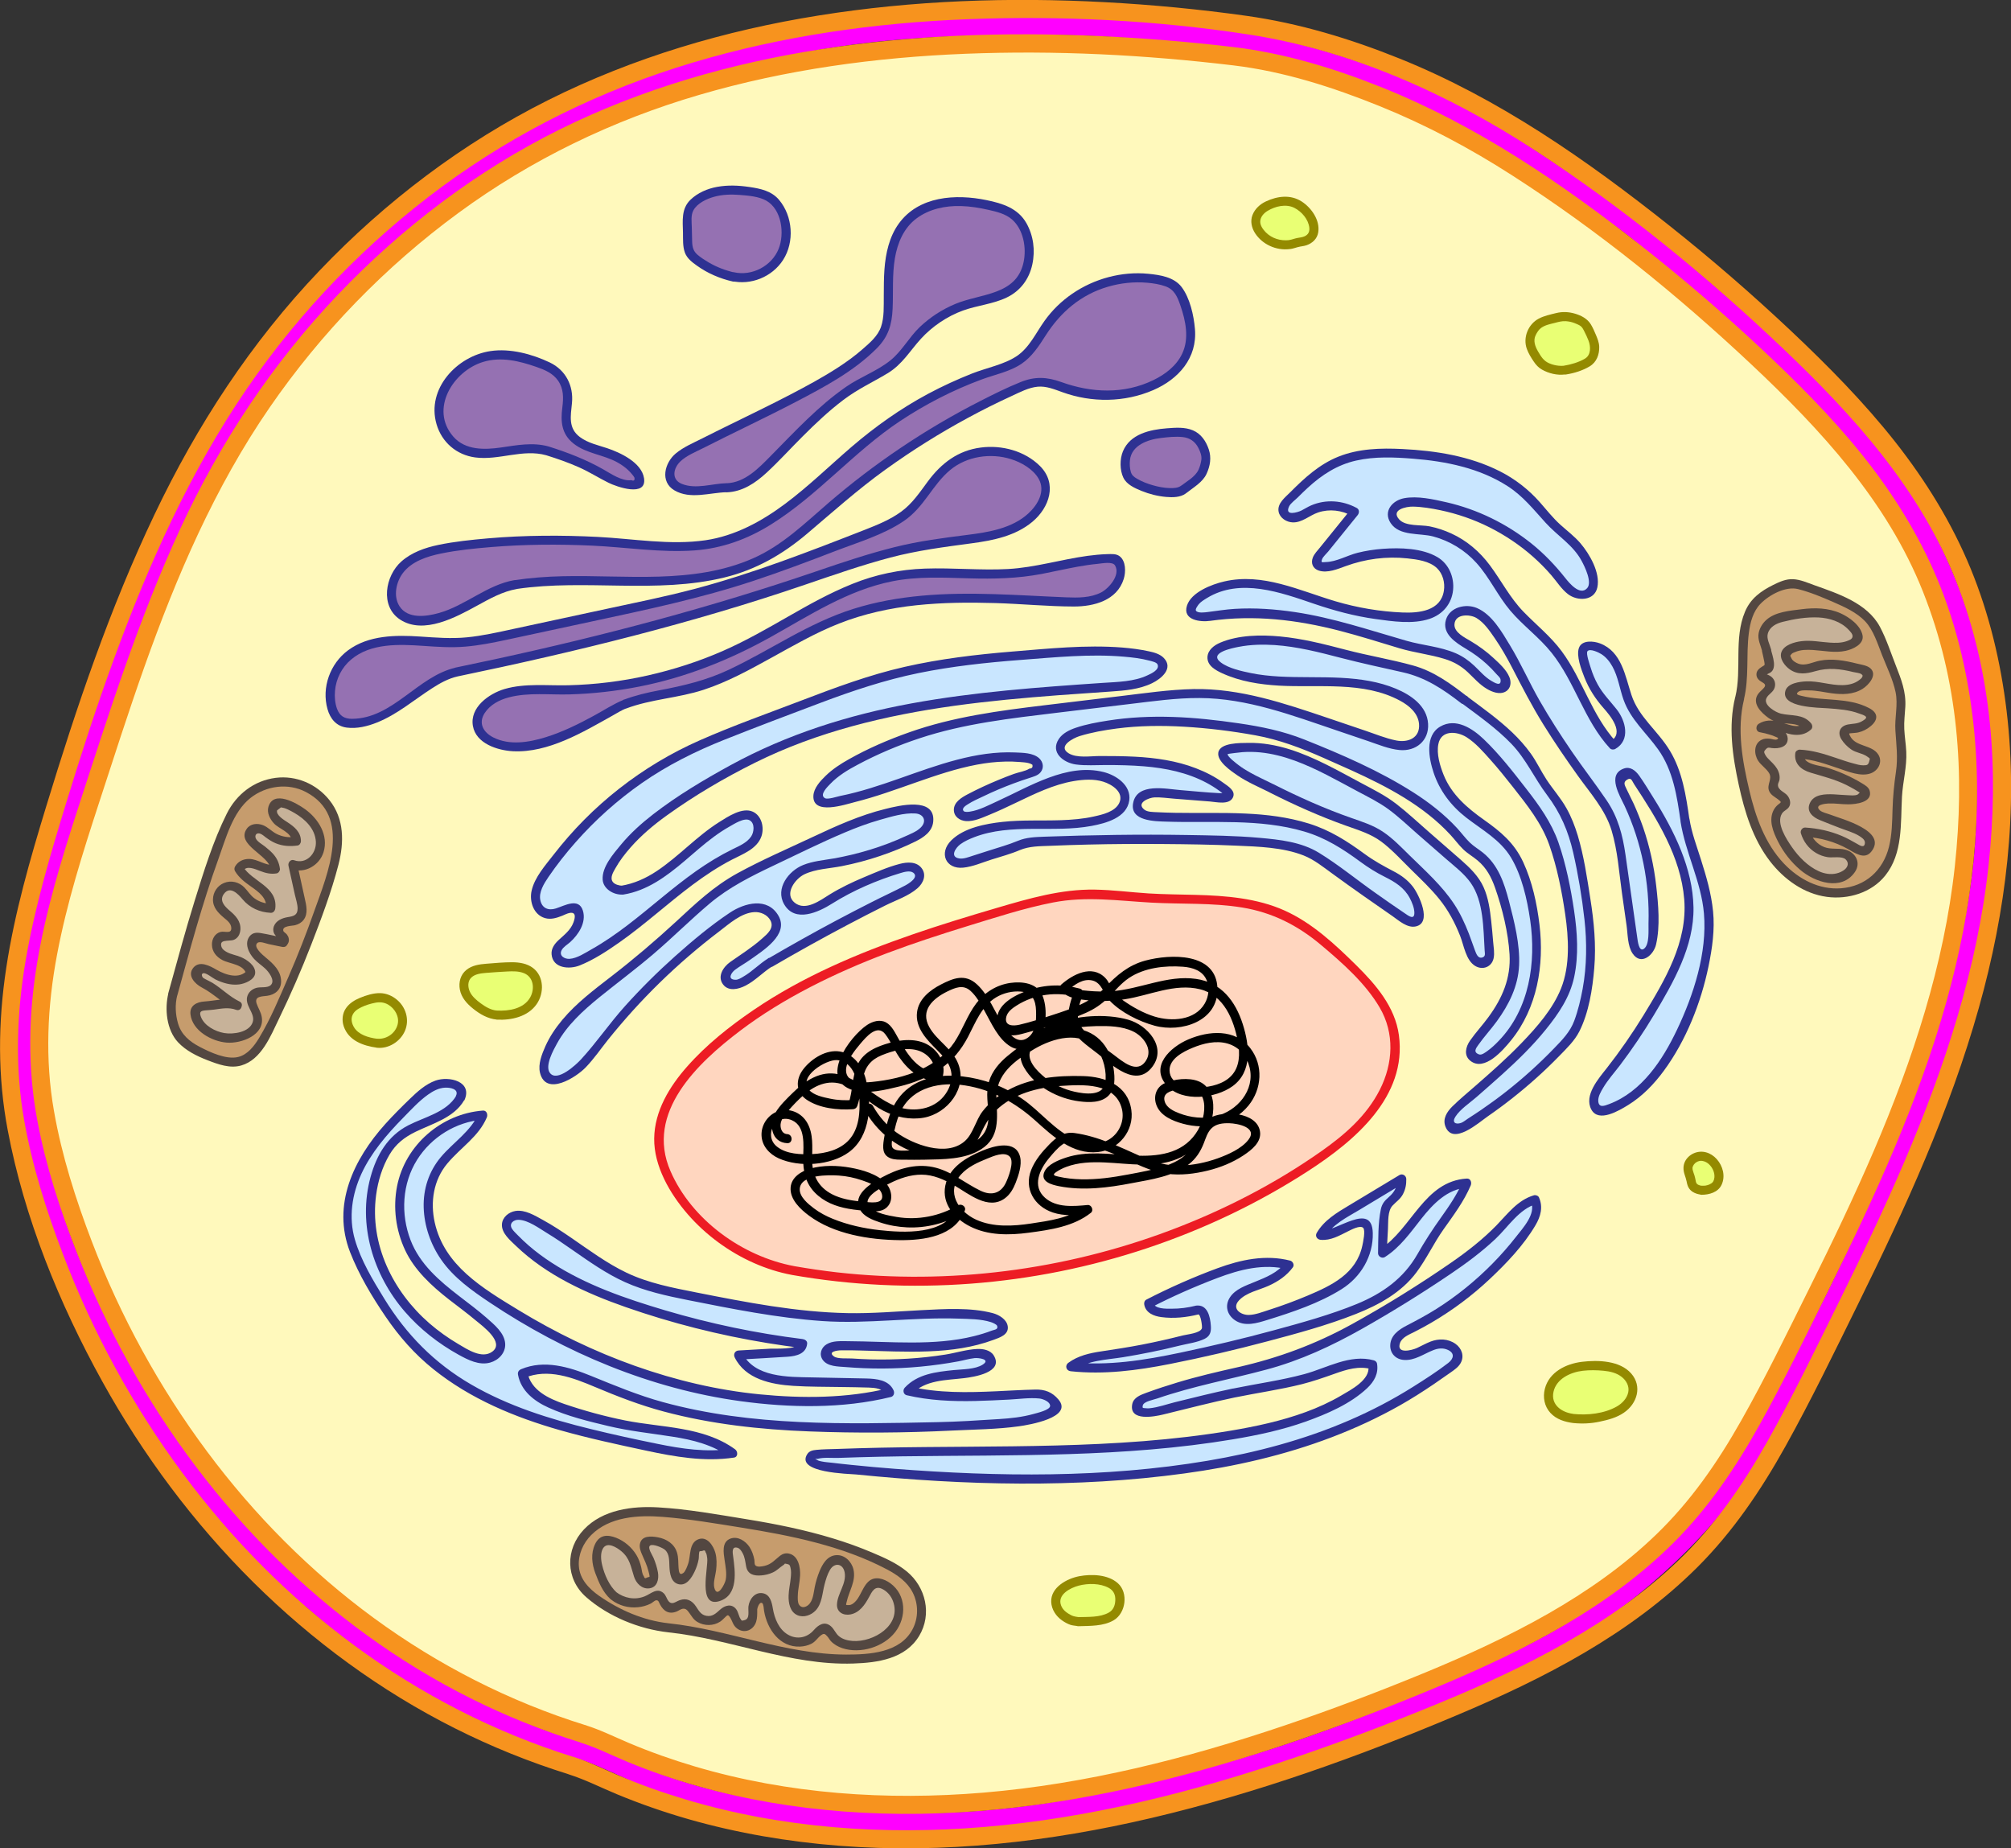 <?xml version="1.0" encoding="UTF-8"?>
<svg id="b" data-name="Layer 2" xmlns="http://www.w3.org/2000/svg" width="332.58" height="305.63" viewBox="0 0 332.58 305.63">
  <rect x="0" y="0" width="332.58" height="305.63" fill="#333333" stroke="none"/>
  <defs>
    <style>
      .e {
        fill: #2e3192;
      }

      .f {
        fill: #948a00;
      }

      .g {
        fill: #534741;
      }

      .h {
        fill: #c69c6d;
      }

      .i {
        fill: #ffd6bf;
      }

      .j {
        fill: #fff9bc;
      }

      .k {
        fill: #9571b2;
      }

      .l {
        fill: #c7b299;
      }

      .m {
        fill: #f7931e;
      }

      .n {
        fill: #ed1c24;
      }

      .o {
        fill: none;
        stroke: #f0f;
        stroke-miterlimit: 10;
        stroke-width: 3px;
      }

      .p {
        fill: #e9ff74;
      }

      .q {
        fill: #c9e6ff;
      }
    </style>
  </defs>
  <g id="c" data-name="Layer 2">
    <g id="d" data-name="Dimensions">
      <path class="o" d="M200.66,6.16c6.72.84,15.65,2.51,26.81,6.64,11.75,4.35,20.26,9.74,26.31,13.75,8.63,5.72,14.5,9.66,17.09,11.78,2.96,2.42,5.01,4.4,6.77,5.87,17.25,14.51,25.38,23.03,28.47,26.68,3.89,4.59,10.23,12.18,15.19,23.74,6.16,14.33,6.75,26.72,7.02,33.57.56,14.29-1.98,25.15-3.83,32.81-1.87,7.76-3.78,12.78-7.53,22.69-7.41,19.56-14.66,33.37-22.34,47.91-4.38,8.28-5.8,10.49-7.02,12.26-2.15,3.11-9.16,12.82-22.47,22.34-8.42,6.03-15.09,8.91-28.08,14.43-10.02,4.26-24.44,10.3-44.55,15.06-10.88,2.58-22.44,5.24-38.04,5.62-10.42.25-18.63-.62-24-1.4-9.46-1.38-16.55-3.12-23.23-5.74-1.15-.45-3.8-1.85-8.2-3.69-3.17-1.32-5.31-1.69-7.76-2.44-4.7-1.44-7.81-3.26-12.64-5.49-14.86-6.86-26.83-17.8-26.94-17.87-2.97-2.07-12.22-10.63-22.08-24.1-4.09-5.58-17.33-24.46-23.15-48.16-2.28-9.31-2.49-15.59-2.51-18.38-.05-7.34,1.05-13.37,1.91-18,.76-4.08,1.61-7.48,3.06-12.64,3.72-13.23,7.38-23.74,9.19-28.85,4.49-12.63,6.73-18.95,10.09-26.04,5.32-11.25,10.39-19.02,11.49-20.68,8.92-13.54,17.61-22.12,19.4-23.87,3.97-3.88,10.76-10.01,20.04-16.09,19.66-12.86,37.91-17.21,47.49-19.4,16.7-3.82,29.74-4.03,41.74-4.21,8.09-.13,18.78.22,32.3,1.91Z"/>
      <g>
        <path class="j" d="M96.41,286.7c-42.26-13.07-73.51-49.1-86.24-91.47-1.78-5.93-3.16-12.02-3.58-18.2-1.02-14.92,3.41-29.63,8.05-43.84,6.51-19.98,13.2-41.58,24.46-60.11,10.77-17.73,25.66-32.95,43.16-44.11C117.68,6.38,163.38,4.63,203.71,9.28c9.92,1.14,19.51,4.46,28.67,8.42,10.12,4.37,19.46,10.36,28.39,16.81,11.1,8.02,21.66,16.79,31.57,26.24,8.99,8.58,17.56,17.84,23.45,28.78,11.17,20.76,11.72,45.92,6.4,68.89s-16.05,44.26-26.69,65.29c-4.57,9.03-9.19,18.15-15.71,25.89-12.28,14.58-30.19,23.05-47.9,30.09-21.3,8.47-43.36,15.55-66.16,17.92-22.8,2.37-46.49-.19-67.1-10.22l-2.22-.7Z"/>
        <path class="m" d="M96.81,285.26c-12.54-3.9-24.34-9.93-34.94-17.68-10.51-7.69-19.82-17.08-27.59-27.52-7.92-10.63-14.36-22.39-19.09-34.77-2.67-6.98-4.97-14.19-6.26-21.56-1.52-8.6-1.11-17.34.51-25.9s4.2-16.67,6.86-24.84c2.47-7.57,4.9-15.16,7.56-22.67,5.33-15.02,11.65-29.75,20.72-42.92,8.51-12.36,19.15-23.33,31.26-32.21,12.03-8.82,25.46-15.3,39.77-19.49,14.32-4.2,29.21-6.22,44.1-6.81s29.59.17,44.25,1.92c8.34,1,16.45,3.6,24.21,6.74s14.98,6.99,21.96,11.48c14.1,9.06,27.26,19.73,39.47,31.19,11.51,10.81,22.51,22.71,28.42,37.61s6.92,30.14,5.27,45.42c-1.76,16.25-6.95,31.98-13.36,46.95-3.31,7.73-6.96,15.32-10.71,22.85s-7.21,14.69-11.23,21.8-8.4,13.41-14.13,18.93c-5.31,5.12-11.39,9.37-17.79,13.03s-13.4,6.88-20.36,9.75c-7.65,3.15-15.39,6.09-23.22,8.74-16.14,5.46-32.82,9.69-49.84,11.12-16,1.34-32.3.24-47.74-4.33-3.68-1.09-7.31-2.37-10.85-3.86-2.43-1.03-4.73-2.18-7.24-2.97-1.85-.58-2.64,2.32-.8,2.89,2.72.85,5.24,2.15,7.88,3.23,3.75,1.54,7.59,2.86,11.48,3.96,7.88,2.23,16,3.58,24.16,4.2,16.85,1.29,33.81-.67,50.22-4.54,16.65-3.93,32.89-9.72,48.65-16.35,13.89-5.84,27.66-12.87,38.43-23.62,5.72-5.71,10.25-12.42,14.17-19.46s7.78-14.94,11.51-22.48c7.57-15.28,14.73-30.89,19.35-47.35,4.31-15.36,6.31-31.57,4.33-47.47-.97-7.77-2.83-15.41-5.86-22.64s-7.36-14.17-12.38-20.42c-5.13-6.39-10.95-12.2-16.93-17.78-6.26-5.84-12.76-11.41-19.49-16.7-13.29-10.44-27.25-19.96-43.01-26.28-7.91-3.17-16.1-5.66-24.58-6.67-7.44-.89-14.92-1.49-22.41-1.83-15.26-.69-30.59-.16-45.7,2.18-14.96,2.32-29.69,6.54-43.28,13.28-13.68,6.78-26.09,16.23-36.62,27.26-10.85,11.36-19.54,24.49-26.12,38.74-6.87,14.86-11.8,30.5-16.85,46.04-2.74,8.42-5.35,16.92-6.81,25.66s-1.62,17.41,0,26.09c1.39,7.48,3.77,14.81,6.53,21.89,2.47,6.32,5.35,12.48,8.64,18.41,6.52,11.73,14.66,22.6,24.21,32.04,9.45,9.33,20.31,17.28,32.19,23.23,5.88,2.95,12,5.41,18.29,7.36,1.85.57,2.64-2.32.8-2.89Z"/>
      </g>
      <g>
        <g>
          <path class="h" d="M28.59,164.44c2.56-9.26,5.02-18.56,8.68-27.44.57-1.38,1.17-2.78,2.07-3.97,2.09-2.79,5.83-4.24,9.25-3.56,3.42.68,6.32,3.49,7.08,6.89.65,2.89-.17,5.88-1.05,8.71-2.72,8.73-6.16,17.23-10.27,25.4-1.18,2.34-2.83,4.95-5.44,5.16-.95.08-1.9-.19-2.81-.48-2.23-.72-4.48-1.64-6.11-3.32-1.63-1.68-1.96-5.34-1.4-7.38Z"/>
          <path class="g" d="M29.31,164.64c2.09-7.56,4.11-15.14,6.78-22.52,1.24-3.41,2.36-7.82,5.33-10.17,2.57-2.03,6.22-2.53,9.15-1,7.73,4.04,3.57,13.58,1.39,19.74-1.29,3.65-2.7,7.27-4.25,10.82s-2.93,6.93-4.85,10.1c-.8,1.33-1.9,2.79-3.49,3.17-1.95.47-4.65-.79-6.36-1.69s-3.04-2.02-3.58-3.9c-.42-1.46-.5-3.08-.13-4.56.23-.94-1.21-1.34-1.45-.4-.65,2.61-.31,6.07,1.59,8.11,1.31,1.4,3.11,2.29,4.87,2.97s3.72,1.41,5.59.87c3.33-.96,4.86-4.88,6.22-7.69,1.95-4.03,3.74-8.14,5.36-12.31s3.33-8.71,4.49-13.19c.95-3.7.99-7.6-1.51-10.71-2.13-2.66-5.48-4.09-8.87-3.66-3.6.46-6.49,2.73-8.09,5.93-2.27,4.55-3.81,9.59-5.32,14.44s-2.94,10.15-4.35,15.24c-.26.93,1.19,1.33,1.45.4Z"/>
        </g>
        <g>
          <path class="l" d="M39.25,166.27c-1.61-.71-3.52.05-5.28.07-.61,0-1.33.08-1.62.62-.22.4-.09.9.1,1.32,1.44,3.27,6.2,4.47,9.03,2.28.55-.42,1.04-1,1.11-1.69.16-1.53-1.73-3.15-.75-4.33.73-.89,2.28-.3,3.24-.93,1.31-.85.49-2.95-.7-3.97s-2.78-2.02-2.76-3.59c0-.42.18-.88.57-1.03.25-.1.53-.04.79.01,1.29.27,2.59.54,3.88.8.31-.21.18-.71-.08-.98s-.63-.45-.78-.8c-.32-.72.52-1.43,1.29-1.59s1.65-.12,2.21-.67c.65-.64.5-1.7.31-2.59-.46-2.08-.92-4.16-1.38-6.24,1.57.69,3.54-.31,4.23-1.88s.27-3.47-.74-4.86c-1-1.39-2.5-2.34-4.05-3.08-.75-.36-1.71-.65-2.36-.12-1.03.84-.04,2.5,1.08,3.21s2.56,1.54,2.43,2.85c-1.45.26-3-.07-4.21-.91-.55-.38-1.04-.86-1.67-1.1s-1.46-.12-1.77.47c-.37.7.2,1.53.8,2.05,1.38,1.2,3.28,2.27,3.38,4.1-1.06.27-2.11-.35-3.13-.72-1.03-.37-2.45-.33-2.88.68.69,1.29,2.07,2.02,3.24,2.9s2.28,2.2,2.01,3.64c-1.52,0-3.02-.7-4.01-1.86-.42-.49-.75-1.06-1.27-1.43-.79-.56-1.95-.52-2.71.09-.75.61-1.03,1.74-.64,2.63.44,1.02,1.55,1.56,2.29,2.39.74.83.87,2.48-.2,2.78-.5.14-1.05-.1-1.56.02-1.06.24-1.14,1.87-.39,2.66s1.9,1,2.92,1.35c1.03.35,2.12,1.03,2.24,2.11-1.37,1.87-4.35,1.15-6.3-.11-.87-.56-2.27-1.08-2.73-.15-.43.85.62,1.67,1.49,2.05,1.78.78,3.53,2.75,5.32,3.54Z"/>
          <path class="g" d="M39.45,165.55c-1.82-.67-3.77-.07-5.64.05-1.25.08-2.47.65-2.31,2.12.31,2.74,3.53,4.48,5.98,4.68s6.41-1.27,5.79-4.34c-.15-.76-.59-1.4-.83-2.12-.4-1.23.86-1.16,1.74-1.28,1.29-.17,2.31-.99,2.31-2.37,0-1.75-1.29-2.92-2.52-3.94-.49-.41-2.17-1.78-1.4-2.43.4-.34,1.4.1,1.9.2.73.15,1.45.3,2.18.45.24.05.56.02.73-.19.29-.38.47-.69.37-1.2-.05-.27-.17-.48-.33-.69-.1-.13-.51-.4-.55-.52-.31-.92,1.46-.85,1.95-.99.56-.15,1.06-.43,1.4-.89.77-1.03.44-2.39.18-3.54-.42-1.92-.85-3.84-1.27-5.76l-.92.92c2.18.8,4.61-.61,5.29-2.78.88-2.8-.84-5.53-3.04-7.12-1.39-1-5.22-3.25-6.07-.4-.29.99.26,2.04.92,2.75.86.93,2.95,1.49,2.94,2.94l.55-.72c-1.08.15-2.15-.01-3.12-.52-.77-.41-1.37-1.09-2.18-1.41-.94-.37-2.11-.27-2.71.62-1.79,2.64,3.73,4.35,3.99,6.64l.55-.72c-1.43.22-2.7-.96-4.14-.96-.97,0-1.83.4-2.32,1.26-.13.23-.14.52,0,.76.65,1.08,1.59,1.81,2.61,2.52,1.25.88,2.73,1.91,2.54,3.63l.75-.75c-1-.04-1.91-.33-2.72-.93-.66-.49-1.05-1.17-1.61-1.75-.89-.92-2.21-1.26-3.41-.76-1.08.45-1.79,1.52-1.81,2.69-.03,1.35.85,2.25,1.82,3.06.53.45,1.17.91,1.21,1.67.05,1.08-1.08.49-1.77.67-.95.25-1.45,1.18-1.43,2.12.02,1.15.75,2.02,1.73,2.53,1.28.67,3.61.69,3.96,2.39l.19-.73c-1.31,1.59-3.61.81-5.12-.06-1.07-.62-2.79-1.57-3.82-.35-1.1,1.31.25,2.7,1.41,3.3,1.95,1.01,3.48,2.66,5.46,3.61.87.42,1.63-.88.76-1.3-1.65-.79-2.93-2.14-4.48-3.09-.36-.22-.76-.38-1.13-.59-.14-.08-.39-.19-.49-.32-.09-.13-.28-.54.06-.67.45-.17,1.62.81,2.04,1.01,1.2.59,2.57,1,3.92.83.92-.11,2.56-.74,2.66-1.85.11-1.28-1.41-2.28-2.39-2.68-.74-.31-1.57-.43-2.28-.81-.45-.24-.86-.54-.95-1.06-.13-.68.35-.75.88-.82.65-.08,1.12.03,1.65-.42.42-.35.61-.88.65-1.41.09-1.4-.79-2.32-1.79-3.16-.8-.68-1.74-1.64-.96-2.73,1.04-1.47,2.4.02,3.11.87,1.19,1.41,2.83,2.15,4.66,2.23.44.02.71-.36.75-.75.41-3.6-3.84-4.4-5.35-6.91v.76c.57-1.02,2.01-.33,2.81-.03.95.36,1.75.57,2.76.41.29-.04.58-.43.55-.72-.12-1-.5-1.82-1.19-2.57-.4-.43-.86-.8-1.31-1.17-.43-.34-1.29-.81-1.5-1.34-.23-.56.19-1.03.83-.73.3.14.56.37.82.57.52.38,1.03.72,1.63.97,1.18.49,2.39.55,3.64.38.32-.05.55-.42.55-.72,0-1.49-1.07-2.37-2.23-3.13-.52-.34-1.94-1.17-1.71-1.97l.64-.49c.36.05.7.15,1.02.3.42.18.83.41,1.23.64,1.74,1.02,3.39,2.59,3.52,4.73.11,1.97-1.59,3.81-3.61,3.07-.57-.21-1.04.41-.92.92.35,1.6.71,3.2,1.06,4.8.16.73.45,1.53.45,2.28,0,1.11-.7,1.26-1.62,1.41s-1.93.55-2.3,1.5c-.15.38-.14.8.02,1.18.06.14.83,1.2,1.02.96l.73-.19c-1.29-.27-2.58-.58-3.88-.8-.73-.13-1.39-.11-1.89.5-.96,1.18-.15,2.82.73,3.77.55.6,1.24,1.04,1.83,1.59.55.51,1.71,1.96.93,2.72-.55.54-1.69.27-2.39.47-.64.18-1.18.59-1.44,1.22-.66,1.62,1.3,2.92.84,4.42-.53,1.72-3.23,2.08-4.71,1.83s-3.29-1.19-3.86-2.67c-.32-.84-.03-1.01.75-1.08.48-.04.96-.07,1.44-.13,1.25-.17,2.43-.41,3.64.04.91.33,1.3-1.12.4-1.45Z"/>
        </g>
      </g>
      <g>
        <path class="p" d="M62.33,172.51c-1.35-.17-3.04-.7-3.86-1.53s-1.32-2.09-.94-3.21c.46-1.35,1.95-2.01,3.32-2.42.66-.2,1.34-.37,2.03-.36,2.04.04,3.85,2.01,3.7,4.05-.15,2.04-2.21,3.73-4.24,3.47Z"/>
        <path class="f" d="M62.33,171.76c-1.36-.18-3.02-.64-3.78-1.89-.36-.6-.55-1.34-.26-2.01s.89-1.03,1.49-1.32c.7-.34,1.5-.58,2.27-.73s1.47-.08,2.13.3c1.13.65,1.92,2.02,1.57,3.33-.4,1.49-1.9,2.47-3.41,2.31-.4-.04-.75.38-.75.75,0,.44.35.71.75.75,1.92.21,3.86-1.02,4.62-2.77.81-1.85.17-3.99-1.4-5.24-.77-.61-1.69-1-2.69-1.02-1.12-.02-2.29.35-3.32.77-.91.38-1.77.9-2.34,1.73-.6.87-.7,2.01-.36,3,.81,2.36,3.21,3.21,5.48,3.52.4.05.75-.38.75-.75,0-.45-.35-.7-.75-.75Z"/>
      </g>
      <g>
        <path class="p" d="M82.16,167.85c-1.65-.1-3.43-1.47-4.44-2.53-1.01-1.06-1.42-2.85-.5-3.99.79-.99,2.21-1.15,3.47-1.23.9-.06,1.79-.12,2.69-.18,1.57-.1,3.32-.15,4.5.9,1.49,1.32,1.21,3.91-.19,5.33-1.4,1.41-3.54,1.83-5.53,1.7Z"/>
        <path class="f" d="M82.16,167.1c-.97-.08-1.88-.62-2.65-1.19-.71-.52-1.47-1.16-1.83-1.98-.32-.74-.36-1.69.27-2.29s1.61-.7,2.44-.77c1.16-.09,2.32-.17,3.49-.23.92-.05,1.91-.07,2.78.28,1.62.66,1.8,2.62,1.02,4.01-1.07,1.89-3.54,2.28-5.51,2.17-.96-.05-.96,1.45,0,1.5,2.39.13,5.13-.48,6.58-2.56,1.26-1.81,1.25-4.57-.6-5.98-.98-.74-2.23-.94-3.43-.95-1.44,0-2.89.14-4.32.25-1.15.09-2.35.27-3.27,1.02-.98.79-1.3,2.04-1.08,3.24.25,1.33,1.15,2.33,2.17,3.15,1.15.93,2.46,1.69,3.95,1.82.96.08.96-1.42,0-1.5Z"/>
      </g>
      <g>
        <path class="k" d="M103.31,116.46c-2.4.94-12.11,7.78-19.1,7-2.44-.27-5.36-1.58-5.33-4.03,0-.86.42-1.68.96-2.35,2.57-3.18,7.35-3.04,11.44-2.97,10.92.17,21.87-2.32,31.64-7.2,8.34-4.16,16.08-10.1,25.27-11.66,6.81-1.15,13.82.23,20.68-.56,5.09-.59,10.04-2.37,15.16-2.29.17,0,.35,0,.51.08.29.12.45.42.56.71.78,2.12-.74,4.53-2.77,5.51-2.03.99-4.39.91-6.64.8-12.2-.6-24.83-1.67-36.29,2.58-7.85,2.91-14.67,8.16-22.54,11.03-4.39,1.6-8.93,1.53-13.54,3.34Z"/>
        <path class="e" d="M103.11,115.73c-1.71.7-3.29,1.75-4.9,2.62-2.55,1.39-5.18,2.69-7.96,3.55s-5.98,1.4-8.68.03c-1.61-.82-2.52-2.32-1.41-4.03.91-1.39,2.44-2.18,4-2.59,3.25-.85,6.75-.39,10.07-.49,3.86-.11,7.71-.55,11.49-1.29,7.67-1.51,14.89-4.38,21.71-8.18,6.43-3.59,12.79-7.77,20.13-9.23,4.16-.83,8.43-.61,12.64-.49s8.07.03,12.09-.73c1.99-.38,3.96-.84,5.95-1.2,1.08-.19,2.16-.36,3.24-.46.76-.07,2.5-.44,2.92.25.96,1.59-1.04,3.82-2.29,4.47-1.77.91-3.85.89-5.79.81-7.95-.32-15.91-1-23.86-.27-3.83.35-7.65,1.02-11.33,2.18s-7.12,2.85-10.49,4.68-6.66,3.76-10.12,5.39c-3.72,1.75-7.44,2.63-11.47,3.39-2.02.38-4.02.85-5.94,1.58-.89.34-.51,1.79.4,1.45,4.17-1.58,8.66-1.73,12.88-3.12,3.91-1.28,7.56-3.29,11.15-5.27s7.32-4.14,11.23-5.68c4.09-1.61,8.42-2.56,12.79-3.02s8.71-.49,13.07-.36,8.65.56,12.97.57c3.32,0,7.13-1,8.24-4.55.36-1.14.38-2.95-.67-3.76-.59-.45-1.36-.36-2.06-.35-1.08.03-2.16.14-3.23.28-4.41.6-8.69,1.93-13.16,2.18s-9.16-.23-13.74-.07c-4.16.14-8.16.97-12.02,2.53s-7.13,3.41-10.56,5.37-7.02,4.03-10.73,5.66c-4.03,1.78-8.25,3.14-12.55,4.11s-8.69,1.51-13.1,1.62c-3.5.09-7.17-.37-10.57.62-2.58.76-5.79,3.04-5.24,6.12.51,2.9,4.06,4.03,6.61,4.17,5.86.3,11.6-3.16,16.53-5.92.71-.4,1.43-.85,2.18-1.16.88-.36.5-1.81-.4-1.45Z"/>
      </g>
      <g>
        <path class="k" d="M75.55,111.12c-5.24,1.09-10.45,8.1-16.93,8.47-.78.04-1.6.04-2.27-.35-.77-.45-1.2-1.32-1.44-2.18-.77-2.77.04-5.93,2.05-7.99,2.23-2.28,5.58-3.09,8.77-3.17s6.37.45,9.56.37c3.08-.08,6.11-.73,9.12-1.38,6.79-1.46,13.58-2.92,20.38-4.39,3.11-.67,6.21-1.34,9.29-2.12,9.87-2.52,19.38-6.23,28.87-9.92,2.82-1.1,5.72-2.25,7.9-4.35,2.05-1.97,3.32-4.64,5.39-6.58,3.9-3.65,10.54-3.86,14.66-.46.9.74,1.71,1.67,2,2.8.42,1.63-.32,3.37-1.41,4.66-3.55,4.2-9.78,4.42-15.24,5.11-9.45,1.2-18.42,4.75-27.47,7.73-17.16,5.66-35.54,10.07-53.23,13.74Z"/>
        <path class="e" d="M75.35,110.4c-6.27,1.42-10.37,8.41-17.12,8.46-1.27,0-2.06-.46-2.5-1.68-.33-.92-.41-1.94-.33-2.91.16-2,1.11-3.89,2.64-5.19,3.27-2.78,7.99-2.55,11.99-2.28,2.32.16,4.63.32,6.95.12s4.47-.63,6.67-1.1c4.69-1,9.37-2.02,14.05-3.02,9.12-1.96,18.22-3.86,27.08-6.81,4.45-1.48,8.85-3.13,13.23-4.82,3.81-1.47,8.03-2.7,11.44-5s4.71-5.97,7.69-8.45c2.74-2.28,6.7-2.86,10.06-1.8,1.72.54,3.67,1.65,4.58,3.26,1.16,2.06-.15,4.28-1.7,5.71-2.68,2.47-6.55,3.11-10.04,3.55-4.06.51-8.06,1.03-12.04,2.02-4.4,1.1-8.7,2.54-12.99,4.01-17.38,5.94-35.07,10.62-53.02,14.51-2.22.48-4.44.95-6.66,1.41-.94.2-.54,1.64.4,1.45,19.41-4.04,38.69-8.75,57.45-15.17,4.66-1.59,9.32-3.22,14.08-4.48,4.44-1.17,8.89-1.74,13.43-2.35,3.54-.47,7.24-1.21,10.05-3.56s4.17-6.32,1.24-9.23c-2.51-2.49-6.28-3.49-9.74-3.05-3.8.48-6.56,2.59-8.79,5.6-1.34,1.81-2.58,3.69-4.44,5.03s-3.87,2.14-5.92,2.95c-4.65,1.82-9.3,3.63-14,5.31-4.71,1.69-9.48,3.24-14.33,4.52s-9.71,2.25-14.58,3.3-10.19,2.19-15.28,3.29c-2.55.55-5.11,1.14-7.71,1.39s-5.11.04-7.67-.13c-4.06-.27-8.55-.25-11.97,2.28-2.95,2.19-4.4,6.14-3.39,9.71.45,1.6,1.45,2.83,3.16,3.06s3.49-.22,5.03-.84c3.33-1.33,6.07-3.7,9.06-5.63,1.34-.87,2.74-1.65,4.31-2,.94-.21.54-1.66-.4-1.45Z"/>
      </g>
      <g>
        <path class="k" d="M85.3,96.64c-4.13.63-8.18,4.26-12.54,5.45-2.18.6-4.74.89-6.5-.53-2.33-1.88-1.78-5.85.37-7.93,2.14-2.09,5.27-2.76,8.23-3.19,9.72-1.43,19.61-1.34,29.41-.57,4.65.37,9.38.89,13.95-.06,10.18-2.11,17.38-10.85,25.5-17.35,6.22-4.98,13.33-8.83,20.91-11.3,1.34-.44,2.73-.84,3.9-1.63,2.24-1.49,3.4-4.09,4.99-6.27,4.12-5.65,11.75-8.49,18.56-6.89.84.2,1.7.47,2.33,1.05.66.6,1.02,1.45,1.32,2.29,1.01,2.72,1.72,5.77.71,8.49-1.01,2.75-3.6,4.64-6.31,5.74-4.3,1.75-9.23,1.89-13.62.38-1.45-.5-2.88-1.18-4.41-1.17-1.37,0-2.67.55-3.92,1.11-11.29,5.04-21.82,11.77-31.14,19.89-3.04,2.65-5.98,5.46-9.46,7.48-6.2,3.6-13.61,4.42-20.78,4.49-7.17.06-14.39-.54-21.48.54Z"/>
        <path class="e" d="M85.1,95.92c-4.58.79-8.12,4.22-12.54,5.45-2.07.58-5.1,1.01-6.48-1.11-1.08-1.66-.57-4.03.56-5.52,1.47-1.93,4-2.74,6.28-3.21,2.72-.56,5.51-.84,8.28-1.07,5.55-.46,11.13-.49,16.69-.24s11.35,1.2,17,.79c4.52-.33,8.73-1.86,12.56-4.25,7.79-4.84,13.75-12.05,21.38-17.12,4.23-2.81,8.77-5.14,13.53-6.9,2.16-.8,4.61-1.27,6.54-2.56,1.78-1.19,2.94-3,4.07-4.77,2.46-3.83,5.8-6.69,10.23-7.99,2.11-.62,4.32-.86,6.51-.67,1.02.09,2.09.25,3.05.6,1.49.54,1.98,1.78,2.46,3.18.87,2.52,1.49,5.44.28,7.97-.95,2-2.8,3.41-4.75,4.35-4.87,2.37-10.26,2.12-15.24.32-2.36-.85-4.36-.95-6.71,0s-4.44,2-6.6,3.1c-4.59,2.33-9.04,4.95-13.31,7.83s-8,5.74-11.74,8.94c-3.99,3.43-7.76,7.16-12.65,9.3-9.86,4.33-21,2.7-31.43,2.94-2.67.06-5.33.26-7.97.65-.95.14-.55,1.59.4,1.45,11.38-1.67,23.06.86,34.33-1.9,5.2-1.27,9.61-3.81,13.67-7.25s8.36-7.29,12.89-10.55,8.92-6,13.64-8.56c2.39-1.3,4.83-2.52,7.3-3.65,1.35-.62,2.78-1.39,4.29-1.53,1.42-.13,2.77.44,4.08.91,4.85,1.76,10.28,1.71,15.04-.35,4.18-1.81,7.29-5.32,6.88-10.1-.19-2.24-.82-5.1-2.2-6.93-1.26-1.67-3.58-2.01-5.53-2.2-4.38-.43-8.94.81-12.56,3.3-1.78,1.22-3.33,2.73-4.58,4.48-1.43,1.99-2.51,4.44-4.61,5.84s-5,1.93-7.4,2.88-4.92,2.1-7.27,3.36c-4.55,2.44-8.76,5.43-12.67,8.79-3.65,3.14-7.11,6.52-10.97,9.4s-8.26,5.29-13.14,6.01c-5.87.86-11.94-.25-17.83-.55s-12.12-.29-18.16.24c-2.73.24-5.5.52-8.19,1.08-2.21.46-4.42,1.23-6.14,2.75-2.66,2.36-3.56,7.4-.2,9.6,3.91,2.55,9.29-.42,12.78-2.33,2.08-1.14,4.17-2.32,6.54-2.73.95-.16.55-1.61-.4-1.45Z"/>
      </g>
      <g>
        <path class="k" d="M90.54,74.56c2.95.92,5.74,1.98,8.44,3.48.81.45,1.59.96,2.43,1.34,1.08.49,2.25.77,3.44.81.2,0,.4,0,.58-.08.6-.3.37-1.22-.02-1.76-1.06-1.49-2.66-2.54-4.37-3.21-1.39-.54-2.86-.84-4.21-1.46-1.35-.61-2.63-1.63-3.08-3.04-.53-1.7.23-3.53.13-5.31-.09-1.6-.93-3.14-2.22-4.08-.82-.6-1.78-.95-2.74-1.28-2.05-.71-4.17-1.32-6.34-1.28-2.1.04-4.19.71-5.92,1.91-2.26,1.57-3.89,4.11-4.05,6.86-.16,2.74,1.3,5.6,3.77,6.8,2.15,1.05,4.68.79,7.04.43s4.82-.82,7.1-.11Z"/>
        <path class="e" d="M90.34,75.28c1.83.57,3.64,1.2,5.39,1.98s3.24,1.74,4.89,2.56c1.34.67,6.39,2.46,5.89-.75-.4-2.59-3.92-4.23-6.1-4.96-1.53-.51-3.17-.85-4.49-1.83-1.98-1.47-1.54-3.47-1.33-5.62.29-2.87-1.03-5.46-3.66-6.72-2.91-1.39-6.56-2.37-9.79-1.89-5.55.81-10.65,6.23-8.95,12.08.87,3,3.31,5.1,6.4,5.51,3.94.52,7.85-1.45,11.75-.36.93.26,1.33-1.19.4-1.45-2.64-.74-5.27-.21-7.92.17s-5.86.48-7.85-1.8c-3.96-4.54-.04-10.84,4.92-12.35,2.98-.91,5.98-.16,8.84.83,1.36.47,2.71,1.04,3.56,2.26.94,1.36.91,2.85.71,4.42-.31,2.37-.13,4.42,1.86,5.99,2.12,1.67,4.92,1.82,7.23,3.1.63.35,1.23.76,1.76,1.25.26.25.51.51.73.79.13.15.25.31.34.48.09.46-.08.61-.51.43-1.55.21-3.38-1.07-4.65-1.79-2.85-1.62-5.91-2.8-9.03-3.78-.92-.29-1.32,1.16-.4,1.45Z"/>
      </g>
      <g>
        <path class="k" d="M120.15,80.65c-1.95,0-4.29.7-6.21.4-1.03-.16-2.15-.43-2.77-1.28-.72-.99-.46-2.44.28-3.41.74-.97,1.86-1.58,2.95-2.14,6.79-3.52,13.78-6.65,20.46-10.37,3.45-1.92,6.85-4.02,9.64-6.82.71-.71,1.38-1.48,1.78-2.4.36-.83.47-1.74.54-2.65.19-2.64.01-5.29.25-7.93.24-2.63.97-5.33,2.71-7.31,1.69-1.93,4.2-3,6.74-3.33,2.54-.32,5.12.05,7.61.65,1.22.3,2.47.66,3.47,1.43,1.26.97,2,2.48,2.36,4.03.66,2.85-.02,6.14-2.26,8.02-2.05,1.72-4.92,1.96-7.49,2.7-3.53,1.02-6.73,3.12-9.06,5.96-1.02,1.24-1.89,2.63-3.1,3.7-1.31,1.16-2.95,1.87-4.5,2.7-6.28,3.38-11.11,8.84-16.14,13.9-2.02,2.03-4.39,4.14-7.26,4.15Z"/>
        <path class="e" d="M120.15,79.9c-2.39.06-5.08,1.05-7.39.11-1.78-.72-1.41-2.6-.24-3.71,1.03-.98,2.49-1.56,3.74-2.19,5.11-2.6,10.31-5.02,15.4-7.68,4.71-2.46,9.59-5.05,13.37-8.86,1.88-1.91,2.47-3.87,2.59-6.5.13-2.79-.09-5.61.38-8.38.43-2.52,1.46-5,3.57-6.57s4.76-2.12,7.34-2.05c1.54.04,3.06.29,4.56.63,1.36.31,2.83.65,3.91,1.6,1.88,1.66,2.41,4.69,1.9,7.06-1.18,5.51-7.1,5.14-11.3,6.9-2.18.91-4.18,2.21-5.89,3.84s-2.92,3.94-4.81,5.47c-2.2,1.79-5.03,2.77-7.37,4.4s-4.37,3.4-6.37,5.31-4.05,4.05-6.06,6.09-4.27,4.43-7.33,4.54c-.96.03-.97,1.53,0,1.5,2.63-.09,4.77-1.53,6.65-3.27,2.07-1.91,3.96-4.01,5.96-6,2.12-2.12,4.31-4.19,6.7-6s4.86-2.93,7.32-4.41,3.69-3.71,5.54-5.73,4.31-3.7,6.96-4.66c2.36-.85,4.92-1.05,7.2-2.14s3.72-3.06,4.24-5.45.18-4.79-.96-6.83c-1.4-2.49-3.97-3.29-6.61-3.83-5.09-1.05-11.21-.69-14.52,3.9-1.57,2.18-2.16,4.9-2.36,7.54-.11,1.47-.1,2.95-.11,4.43-.02,1.64.09,3.49-.45,5.06s-1.86,2.66-3.03,3.69c-1.27,1.12-2.64,2.11-4.05,3.03-2.55,1.66-5.24,3.1-7.94,4.51-3.25,1.69-6.55,3.29-9.84,4.9-1.57.77-3.15,1.55-4.71,2.34-1.47.74-3.09,1.42-4.37,2.48-1.86,1.54-2.67,4.69-.22,6.12,2.62,1.53,5.81.37,8.6.3.96-.02.97-1.52,0-1.5Z"/>
      </g>
      <g>
        <path class="k" d="M121.38,45.82c-2.31-.49-4.5-1.53-6.36-3-.31-.24-.61-.5-.82-.83-.44-.66-.47-1.51-.49-2.31-.02-1.01-.04-2.01-.06-3.02-.01-.61-.02-1.25.18-1.82.23-.64.7-1.17,1.23-1.59,2.65-2.16,6.47-2.06,9.83-1.42.81.15,1.63.34,2.32.77.63.39,1.13.96,1.54,1.58,1.62,2.48,1.71,5.92.11,8.42-1.6,2.5-4.84,3.86-7.72,3.14"/>
        <path class="e" d="M121.58,45.09c-1.55-.35-3.03-.9-4.4-1.71-.63-.37-1.25-.77-1.81-1.24-.68-.58-.86-1.22-.9-2.1-.03-.82-.04-1.65-.06-2.47-.02-.89-.18-1.94.25-2.76.63-1.2,2.18-1.92,3.43-2.27,1.37-.38,2.81-.42,4.22-.31s3.17.24,4.42.95c2.56,1.47,3.05,5.46,2.04,7.97-1.15,2.86-4.43,4.56-7.43,3.86-.94-.22-1.34,1.23-.4,1.45,3.25.76,6.76-.67,8.57-3.48,1.91-2.98,1.61-7.21-.66-9.92-1.25-1.49-3.07-1.87-4.91-2.14s-3.57-.34-5.34-.02c-1.61.29-3.21.98-4.4,2.12-1.56,1.5-1.29,3.47-1.25,5.46.02,1.08-.06,2.27.32,3.3.36.96,1.18,1.57,1.99,2.15,1.77,1.27,3.81,2.14,5.93,2.62.94.21,1.34-1.24.4-1.45h0Z"/>
      </g>
      <g>
        <path class="k" d="M195.72,80.96c-1.39,1.11-5.81.23-8.19-1.24-.34-.21-.68-.45-.91-.78-.26-.38-.36-.84-.43-1.29-.12-.79-.15-1.61.08-2.37.41-1.41,1.65-2.45,3.01-2.99s2.85-.66,4.31-.76c1.32-.09,2.75-.15,3.87.56.91.58,1.48,1.58,1.79,2.62.14.47.28.97.17,1.45-.18.84-.41,1.94-1.02,2.6-.78.84-1.66,1.39-2.68,2.21Z"/>
        <path class="e" d="M195.34,80.31c-.54.4-1.25.41-1.89.4-.95-.03-1.88-.21-2.79-.47s-1.8-.6-2.62-1.08c-.48-.28-.86-.57-1.02-1.12-.18-.61-.22-1.32-.15-1.95.27-2.5,3-3.42,5.13-3.67,1.17-.14,2.42-.28,3.6-.15s2.04.73,2.58,1.78c.3.57.6,1.34.5,1.99-.08.54-.24,1.14-.47,1.64-.56,1.2-2.02,1.96-3.02,2.75-.76.6.31,1.65,1.06,1.06,1.16-.92,2.65-1.75,3.29-3.14.6-1.3.83-2.67.37-4.04s-1.28-2.58-2.62-3.15-2.87-.45-4.31-.34c-2.79.22-6.08.93-7.27,3.81-.53,1.28-.53,3.09.07,4.35.55,1.15,1.88,1.73,3,2.19,1.3.53,2.69.88,4.09,1,1.05.09,2.34.09,3.23-.57.77-.57.02-1.87-.76-1.3Z"/>
      </g>
      <g>
        <path class="h" d="M110.51,269.16c-4.04-.4-7.9-2.06-11.29-4.29-1.55-1.01-3.05-2.25-3.78-3.95-1.05-2.43-.25-5.39,1.54-7.35,1.79-1.95,4.39-3,7.01-3.39,3.39-.51,6.85-.04,10.24.43,10.71,1.49,21.6,3.03,31.42,7.56,2.05.95,4.12,2.08,5.42,3.92,1.19,1.67,1.63,3.85,1.19,5.86-.44,2-1.77,3.79-3.55,4.81-1.23.7-2.62,1.03-4.02,1.24-5.69.88-11.5-.05-17.11-1.33-5.61-1.28-11.34-2.93-17.07-3.51Z"/>
        <path class="g" d="M110.51,268.41c-4.11-.46-8.04-2.17-11.41-4.52-1.7-1.19-3.24-2.78-3.37-4.96-.12-1.9.72-3.78,2.05-5.11,3.04-3.04,7.77-3.32,11.81-3,4.36.34,8.73,1.09,13.05,1.78,8.16,1.31,16.7,3.02,24.07,6.92,1.7.9,3.35,2.06,4.24,3.82.96,1.9.96,4.2-.04,6.08-2.07,3.89-7.08,4.17-10.99,4.17-10.04-.02-19.5-4.14-29.42-5.18-.96-.1-.95,1.4,0,1.5,10.3,1.08,20.14,5.51,30.61,5.16,4.06-.13,8.63-.78,10.91-4.58,2.14-3.57,1.09-8.07-2.06-10.65-1.66-1.36-3.65-2.24-5.61-3.07-2.15-.92-4.36-1.71-6.6-2.39-4.66-1.42-9.46-2.39-14.27-3.17s-9.75-1.68-14.63-1.96c-4.28-.25-9.16.37-12.27,3.64s-3.08,8.17.35,11.19c3.68,3.23,8.75,5.29,13.58,5.83.96.11.95-1.39,0-1.5Z"/>
      </g>
      <g>
        <path class="l" d="M101.47,263.87c-1.21-1-1.72-2.51-2.31-3.96s-.72-3.19.06-4.56c.16-.28.37-.55.67-.66.25-.09.53-.06.79,0,2.17.45,4.01,2.21,4.56,4.36.19.73.24,1.53.66,2.16s1.39.99,1.93.46c.41-.4.35-1.07.23-1.63-.24-1.11-.63-2.18-1.15-3.19-.33-.64-.63-1.62.02-1.94.18-.09.4-.09.6-.09,1.28.04,2.71.36,3.41,1.45.69,1.08.39,2.5.61,3.77.1.58.45,1.24,1.03,1.24.43,0,.76-.35,1.01-.7.71-.99,1.15-2.16,1.28-3.37.05-.44.06-.89.22-1.3s.54-.77.98-.76c.37.01.68.27.91.57.74.96.85,2.26.74,3.46s-.4,2.4-.33,3.6c.03.54.21,1.17.73,1.32.23.06.47.02.69-.07,1.28-.47,1.94-1.93,2.01-3.3s-.29-2.71-.41-4.06c-.05-.52-.02-1.13.4-1.44.25-.19.59-.21.9-.16,1.57.26,2.26,2.13,2.4,3.71.02.27.05.56.25.75.16.15.39.2.61.23,1.49.18,3.05-.39,4.07-1.49.23-.24.44-.52.76-.63.76-.27,1.46.57,1.65,1.35.45,1.87-.45,3.82-.24,5.74.06.58.25,1.18.72,1.53.81.62,2.06.13,2.63-.71s.69-1.9.89-2.89c.19-.96.48-1.9.86-2.8.35-.84.9-1.74,1.79-1.93.98-.21,1.97.6,2.26,1.57s.05,2.01-.29,2.96-.78,1.87-.91,2.87c-.02.19-.03.39.06.55.1.18.31.28.51.33.97.25,1.96-.4,2.56-1.2s.95-1.77,1.53-2.58c.19-.26.41-.51.71-.63.3-.12.63-.08.94,0,1.7.41,2.98,2.04,3.16,3.79s-.63,3.51-1.95,4.67c-1.31,1.16-3.07,1.75-4.82,1.85-1.58.09-3.34-.31-4.23-1.62-.35-.52-.66-1.22-1.28-1.26-.63-.04-1.03.63-1.44,1.12-1.2,1.43-3.53,1.54-5.12.54-1.58-1-2.46-2.86-2.71-4.71-.11-.78-.26-1.76-1.02-1.96-.66-.18-1.3.45-1.48,1.11s-.06,1.37-.13,2.05-.41,1.43-1.07,1.6c-.9.23-1.65-.73-1.92-1.62-.12-.4-.24-.86-.62-1.05-.68-.35-1.32.49-1.88,1.01-1.1,1.02-3.08.83-3.96-.37-.47-.64-.75-1.56-1.53-1.73-1.01-.22-1.98,1.1-2.91.67-.89-.41-.89-2.12-1.87-2.1-.31,0-.58.21-.84.39-1.88,1.3-4.62,1.18-6.39-.28Z"/>
        <path class="g" d="M102,263.34c-1.24-1.12-2.04-2.96-2.42-4.57-.2-.81-.32-2.03.17-2.78.71-1.09,2.22-.13,2.97.48,1.45,1.18,1.6,2.59,2.14,4.25.35,1.08,1.29,2.07,2.52,1.92,1.33-.16,1.62-1.52,1.43-2.64-.14-.82-.41-1.63-.73-2.4-.18-.44-1.07-1.71-.55-2.05.48-.31,2.08.39,2.43.71.79.7.7,1.82.75,2.79.05,1.09.24,2.62,1.54,2.91s2.13-1.07,2.61-2.06c.32-.67.56-1.38.69-2.11.05-.27,0-1.11.16-1.28l.43-.05c.33-.18.51-.1.55.22.19.22.23.68.27.96.22,1.52-1.64,8.3,2.06,7.1,3.12-1.01,2.56-4.92,2.23-7.38-.07-.54-.32-1.75.75-1.42.36.11.63.54.8.85.4.71.45,1.46.6,2.24.25,1.3,1.28,1.57,2.5,1.47.66-.05,1.3-.21,1.91-.49.7-.31,1.14-.84,1.76-1.23.34-.22.02-.29.59-.17.41.09.45.16.56.56.16.56.11,1.2.05,1.77-.09.96-.32,1.92-.35,2.88-.04,1.21.21,2.71,1.46,3.26,1.03.45,2.26.01,3.01-.78,1.07-1.14,1.09-2.85,1.47-4.28.21-.82.47-1.7.9-2.43.74-1.27,2.15-1.08,2.43.41.34,1.86-1.2,3.49-1.27,5.31-.05,1.27,1.06,1.87,2.24,1.64,1.51-.3,2.38-1.6,3.06-2.86.49-.9.94-1.92,2.12-1.38.85.39,1.52,1.16,1.84,2.04,1.48,4-3.24,6.83-6.66,6.59-.78-.06-1.6-.25-2.23-.75-.59-.46-.81-1.19-1.37-1.68-1.05-.91-2.07-.24-2.83.63-1.1,1.27-2.77,1.62-4.27.76s-2.23-2.66-2.51-4.35c-.17-1.02-.45-2.27-1.64-2.5-1.32-.26-2.24.99-2.39,2.15-.1.77.28,2.02-.6,2.28-.51.15-.5.17-.76-.27-.12-.19-.18-.42-.26-.63-.12-.31-.2-.62-.41-.89-.75-.98-1.87-.64-2.66.07-.69.61-1.26,1.21-2.28,1.02-.91-.17-1.24-.85-1.71-1.55-.65-.98-1.54-1.44-2.7-1.03-.68.24-1.27.86-1.84.15-.33-.41-.41-.96-.83-1.33-1.09-.96-2.07.13-3.11.54-1.63.66-3.4.31-4.77-.74-.77-.59-1.51.72-.76,1.3,1.26.97,2.84,1.41,4.43,1.24.73-.07,1.44-.27,2.1-.6.23-.11.65-.52.88-.54.42-.04.45.29.64.65.6,1.15,1.49,1.71,2.77,1.2.32-.13.64-.39.97-.45.54-.09.78.23,1.08.63.44.59.71,1.16,1.38,1.55,1.14.68,2.66.67,3.77-.06.29-.19.52-.45.77-.68.39-.37.5-.55.82-.08.46.69.49,1.38,1.23,1.92,1.04.76,2.34.4,2.94-.71.31-.57.35-1.22.36-1.86,0-.21-.01-.41,0-.62,0-.15.33-1.31.81-1.04.25.14.28,1.05.32,1.28.5,3.02,2.58,6.07,5.97,5.92.62-.03,1.24-.17,1.8-.44.78-.37,1.07-1.05,1.73-1.49.44-.3.6-.15.96.24.23.24.37.56.61.81.51.53,1.17.9,1.87,1.14,2.99.99,6.83-.18,8.75-2.66s1.84-6.14-.8-8.07c-1.04-.76-2.58-1.26-3.63-.28-.63.58-.99,1.45-1.4,2.19-.23.42-.48.85-.83,1.18-.31.29-.59.51-1.03.52-.57,0-.45,0-.34-.53.39-1.82,1.58-3.44,1.12-5.39-.31-1.3-1.47-2.44-2.86-2.34-1.48.1-2.26,1.47-2.76,2.69-.34.84-.6,1.71-.78,2.6-.2.97-.26,2.25-1.06,2.95-.46.4-1.13.56-1.53-.04-.26-.39-.22-1.07-.21-1.52.03-1.12.33-2.21.38-3.32.06-1.33-.28-3.28-1.84-3.62-.55-.12-1.05.03-1.49.37-.86.68-1.4,1.39-2.54,1.66-.41.09-1.28.3-1.58-.15-.1-.15-.08-.65-.11-.84-.14-.75-.4-1.52-.82-2.15-.65-.97-1.92-1.81-3.13-1.37-1.5.55-1.15,2.37-.97,3.59.15,1.05.38,2.15.18,3.22-.12.67-1.39,3.17-1.88,1.34-.23-.87.19-2.05.29-2.93.11-.95.13-1.93-.12-2.86-.33-1.19-1.37-2.81-2.83-2.24-1.58.62-1.22,2.76-1.68,4.06-.12.35-.44,1.25-.78,1.5-.69.51-.75-.27-.8-.83-.07-.84,0-1.69-.25-2.51-.43-1.47-1.73-2.28-3.17-2.55-1.11-.21-2.7-.32-2.97,1.1-.11.57.09,1.16.32,1.68.41.95.86,1.84,1.1,2.85.02.1.23.77.16.91l-.38.1c-.3.21-.48.14-.55-.2-.3-.38-.32-.96-.42-1.41-.17-.76-.43-1.48-.84-2.15-.77-1.25-1.96-2.26-3.32-2.8-1.48-.58-2.76-.49-3.49,1.05s-.53,3.27.04,4.79,1.24,3.15,2.5,4.29c.71.65,1.78-.41,1.06-1.06Z"/>
      </g>
      <g>
        <path class="p" d="M178.36,268.15c-1.21-.22-.83,0-2.02-.66s-2.05-2.1-1.63-3.4c.21-.66.71-1.19,1.27-1.6,1.66-1.21,3.85-1.48,5.88-1.18,1.2.18,2.5.65,3.05,1.73.25.5.32,1.07.29,1.63-.04.75-.25,1.53-.76,2.09-.56.61-1.39.88-2.2,1.05-.96.21-1.95.31-2.94.3l-.94.03Z"/>
        <path class="f" d="M178.56,267.43c-.54-.09-.99-.13-1.4-.34-.71-.38-1.36-.81-1.67-1.6-.7-1.79,1.5-2.93,2.91-3.3,1.53-.4,3.56-.41,4.98.38.79.44,1.1,1.13,1.07,2.02s-.33,1.65-1.1,2.07c-1.47.81-3.36.68-4.99.74-.96.03-.97,1.53,0,1.5,1.92-.06,4.11.02,5.82-.98,2.01-1.18,2.47-4.53.7-6.12-1.63-1.46-4.34-1.55-6.38-1.17s-4.76,1.85-4.65,4.27c.06,1.24.79,2.34,1.79,3.04.41.29.91.57,1.38.73.36.12.77.14,1.14.2.94.16,1.35-1.28.4-1.45Z"/>
      </g>
      <g>
        <path class="p" d="M260.18,234.54c-1.57-.18-3.19-.89-3.81-2.34-.53-1.23-.25-2.71.53-3.8s2-1.81,3.28-2.18,2.64-.42,3.98-.38c1.25.04,2.54.17,3.66.71s2.09,1.58,2.25,2.82c.15,1.19-.46,2.38-1.35,3.17s-2.05,1.23-3.2,1.53c-1.96.51-3.31.69-5.33.47Z"/>
        <path class="f" d="M260.18,233.79c-1.91-.24-3.74-1.51-3.26-3.66s2.81-3.23,4.85-3.47c1.13-.13,2.31-.11,3.44,0,1.05.1,2.15.35,2.99,1.02.77.61,1.29,1.54,1.08,2.54s-.98,1.82-1.86,2.33c-2.11,1.21-4.87,1.5-7.25,1.25-.96-.1-.95,1.4,0,1.5,1.46.15,2.89.09,4.32-.21s2.87-.67,4.06-1.49c2.2-1.49,3.09-4.37,1.21-6.5s-5.48-2.24-8.13-1.92-5.43,1.69-6.14,4.46c-.36,1.4-.08,2.9.91,3.98s2.39,1.5,3.77,1.68c.96.12.95-1.38,0-1.5Z"/>
      </g>
      <g>
        <path class="i" d="M131.15,210.08c-7.92-1.41-15.75-6.94-19.81-13.89-1.28-2.19-2.25-4.62-2.39-7.15-.31-5.6,3.41-10.61,7.46-14.48,13.44-12.83,31.85-18.8,49.69-24.02,4.26-1.24,8.57-2.48,13-2.67,3.62-.16,7.22.38,10.83.61,7.34.46,15.01-.32,21.78,2.57,4.4,1.88,8.04,5.17,11.47,8.51,2.97,2.89,5.97,6.03,7.09,10.02,1.28,4.56-.17,9.55-2.89,13.43-2.72,3.87-6.58,6.79-10.53,9.4-24.94,16.46-56.29,22.93-85.7,17.68Z"/>
        <path class="n" d="M131.35,209.36c-8.57-1.6-16.95-7.63-20.47-15.72-4.22-9.68,4.49-17.87,11.55-23.22s15.72-9.59,24.3-12.82c4.35-1.64,8.78-3.08,13.22-4.45,4.68-1.43,9.38-2.98,14.19-3.92,5.47-1.07,10.75-.29,16.24.02,5.01.28,10.08,0,15.05.81s9.18,2.95,13,6.16c3.53,2.96,7.38,6.35,9.73,10.36,2.51,4.26,2.24,9.26.04,13.6s-5.82,7.46-9.65,10.16c-7.73,5.44-16.26,9.81-25.1,13.13-17.47,6.56-36.47,9-55.02,6.92-2.37-.27-4.73-.62-7.09-1.03-.94-.17-1.35,1.28-.4,1.45,19.56,3.45,39.9,1.88,58.74-4.41,9.37-3.13,18.37-7.4,26.66-12.77,7.64-4.94,16.4-12.26,15.01-22.47-.64-4.68-3.81-8.35-7.05-11.55-3.52-3.47-7.27-6.98-11.83-9.04s-9.75-2.47-14.76-2.6c-2.59-.07-5.19-.08-7.78-.24-2.95-.19-5.9-.58-8.86-.63-5.56-.09-10.88,1.46-16.16,3.01-4.72,1.39-9.43,2.82-14.08,4.43-9.14,3.16-18.15,6.99-26.18,12.45-3.97,2.7-7.84,5.77-11.02,9.38-2.92,3.3-5.39,7.36-5.44,11.89s2.56,9.08,5.54,12.51,6.82,6.26,11.01,8.1c2,.88,4.07,1.54,6.22,1.94.94.18,1.35-1.27.4-1.45Z"/>
      </g>
      <path d="M143.09,183.69c1.58,2.79,4.01,5.04,6.93,6.37,2.67,1.21,6.08,1.92,8.9.8,1.44-.58,2.41-1.6,3.07-2.99.75-1.57,1.43-3,2.7-4.23,2.87-2.79,6.91-3.84,10.8-4.08,3.52-.22,8.98-.59,10.05,3.81.45,1.83-.33,3.8-1.87,4.88-1.7,1.2-3.89.98-5.72.23-3.5-1.44-5.86-4.73-8.95-6.82s-6.38-3.28-9.89-3.68c-3.02-.35-6.35.04-8.83,1.92-2.7,2.03-3.63,5.34-4.11,8.54-.19,1.25-.29,2.54,1.09,3.08.7.28,1.51.23,2.25.24,1.1.02,2.2.02,3.31,0,3.1-.07,6.77,0,9.48-1.75,3.02-1.94,2.64-5.06,2.49-8.21-.2-4.15,3.05-6.47,6.31-8.37,2.98-1.74,7.6-3.12,10.25,0,1.15,1.36,1.73,3.87,1.43,5.62-.38,2.27-3.4,1.84-5.07,1.47s-3.43-1.17-4.83-2.29c-1.31-1.05-3.57-3.2-2.2-4.96,1.13-1.45,3.35-2.31,5.05-2.81,1.81-.53,3.68-.75,5.56-.79,2.04-.04,4.26-.01,6.12.89,1.69.82,3.31,2.95,2.11,4.82-1.48,2.32-3.89.1-5.38-1-1.66-1.23-3.42-2.5-4.86-3.99-1.71-1.77-.95-3.98-.17-6,.15-.38-.16-.82-.52-.92-2.78-.76-5.75-.7-8.47.26-2.02.71-5.01,2.11-5.21,4.58-.08.98.3,2.01,1.17,2.54,1.17.71,2.65.18,3.85-.14,3.23-.88,6.52-1.85,9.58-3.2,1.42-.62,2.64-1.43,3.74-2.52s2.13-2.39,3.46-3.28c2.55-1.7,5.92-2.08,8.91-1.86,1.63.12,3.31.64,3.96,2.29.48,1.21.31,2.66-.33,3.78-1.63,2.84-5.53,3.03-8.31,2.17-1.83-.56-3.6-1.55-5.17-2.65-.75-.53-1.39-1.1-1.85-1.91-.37-.64-.63-1.33-1.16-1.86-2.2-2.22-5.33-.55-7.24,1.12-.32.28-.25.77,0,1.06,1.06,1.21,2.7,1.37,4.21,1.53,2.07.22,4.16.16,6.22-.14,4.12-.61,8.31-2.71,12.53-1.66,3.96.99,5.58,5.06,6.25,8.72.35,1.91.32,4.11-1.11,5.6-1.29,1.35-3.32,1.81-5.12,1.92s-5.04-.33-5.08-2.83c-.03-1.93,2.27-3.09,3.78-3.72,1.8-.75,3.9-1.27,5.83-.71s3.18,2.1,3.63,3.95c.92,3.77-2.07,7.23-5.61,8.06-2,.47-4.14.25-6.04-.49-.91-.35-2.04-.88-2.37-1.88-.48-1.44.95-1.84,2.07-2.03.93-.16,1.97-.3,2.88.04,1.12.42,1.52,1.51,1.57,2.63.08,1.86-.67,3.78-1.86,5.19-2.58,3.07-6.72,3.24-10.43,3.01-3.51-.21-7.15-.76-10.57.37-1.21.4-3.03,1.1-3.58,2.36-.72,1.64,1.22,2.13,2.4,2.37,4.02.79,8.13.26,12.11-.51,3.16-.6,6.75-1.09,9.37-3.11,1.2-.93,1.94-2.1,2.49-3.5.32-.82.59-1.75,1.22-2.4.77-.81,1.95-.92,3-.89,1.37.04,4.71.68,3.18,2.7-1.13,1.5-3.4,2.49-5.12,3.11-1.92.69-3.99,1.12-6.04,1.18-2.31.08-4.4-.51-6.5-1.44-3.58-1.59-7.19-3.39-11.13-3.93-1.79-.24-2.97.67-4.16,1.88s-2.36,2.6-3,4.21c-1.23,3.11.53,6.03,3.58,7.05,1.85.62,3.85.46,5.75.29l-.53-1.28c-2.41,1.92-5.85,2.36-8.81,2.81s-6.27.65-9.09-.63c-2.96-1.36-5.06-4.6-2.53-7.45,1.14-1.29,2.79-2.02,4.35-2.65.96-.39,2.85-1.24,3.73-.33.81.84-.24,3.51-.69,4.42-.87,1.72-2.41,2.05-4.12,1.23-2.67-1.28-4.94-3.33-7.92-3.93s-5.9.34-8.48,1.75c-1.72.94-4.85,2.81-3.58,5.24.63,1.21,2.1,1.75,3.32,2.16,1.45.49,2.98.76,4.51.83,3.22.14,6.41-.69,9.17-2.32l-1.1-.85c-1.69,4.52-8.85,4.04-12.61,3.63-2.63-.29-5.29-.87-7.75-1.87-1.11-.45-2.19-1.02-3.14-1.74s-2.38-1.88-2.34-3.17c.09-2.47,4.83-2.36,6.46-2.25,1.31.09,2.6.36,3.85.79,1.11.38,3.02,1.03,3.3,2.37.36,1.73-2.12,1.24-3.12,1.16-1.55-.13-3.12-.35-4.57-.96-2.65-1.12-3.89-3.2-3.87-6.03,0-2.04.25-4.19-.81-6.05-.9-1.58-2.7-2.43-4.49-2.01s-3.13,2.17-3.07,4.06c.05,1.77,1.3,3.13,2.85,3.83,3.4,1.53,8.6,1.19,11.62-1.04,3.59-2.64,3.83-8.11,2.77-12.09-.55-2.09-2.01-4.17-4.28-4.54s-4.68,1.18-6.01,2.87-1.35,3.83.5,5.09c2.13,1.44,5.18,1.75,7.67,1.58.35-.02.61-.22.72-.55.53-1.49.59-3.05.92-4.59.39-1.87,1.32-3.05,3.11-3.78s4.02-1.37,5.95-.81c1.76.51,3.25,2.23,2.66,4.12l.72-.55c-3.3.09-5.11-3-6.55-5.5-.54-.93-1.08-2.17-2.08-2.7s-2.2-.17-3.11.43c-2.92,1.95-8.05,9.03-2.32,10.79,2.32.71,5.39-.07,7.69-.63s4.75-1.49,6.77-2.9,3.44-3.18,4.56-5.31c1.24-2.37,2.24-5.08,4.64-6.52,1.21-.72,2.68-1.07,4.08-.95,1.93.16,2.46,1.43,2.52,3.17.05,1.56,0,3.55-1.44,4.51-1.73,1.15-3.14-.85-3.98-2.14-1.44-2.2-2.39-4.93-4.36-6.74s-3.93-1.01-5.97.04c-1.82.94-3.65,2.39-3.93,4.56-.34,2.63,1.68,4.62,3.37,6.32.95.96,1.93,2,2.24,3.36s-.12,2.72-.87,3.81c-1.62,2.38-4.61,3.02-7.29,2.36-5.19-1.27-8.74-7.86-14.64-5.01-1.27.61-2.38,1.54-3.38,2.52s-2.11,2.04-2.84,3.25c-1.14,1.9-.72,4.93,1.94,5.06.96.05.96-1.45,0-1.5s-1.24-1.16-1.05-1.92c.18-.7.67-1.3,1.13-1.84.8-.94,1.67-1.85,2.6-2.67,2.09-1.84,4.57-2.8,7.2-1.49,2.19,1.09,3.88,2.96,6.05,4.07,2.04,1.04,4.39,1.54,6.67,1.13,3.92-.71,7.22-4.89,5.69-8.89-.96-2.51-3.51-3.8-4.79-6.08-1.55-2.78.6-4.73,2.96-5.89,1.3-.63,2.62-1.21,3.84-.12,1.02.91,1.71,2.22,2.38,3.41,1.11,1.99,2.24,4.63,4.3,5.83,1.83,1.07,4,.03,4.95-1.72s1.1-4.86.26-6.78c-.89-2.03-3.34-2.32-5.3-2.04-2.28.33-4.26,1.57-5.64,3.4-1.49,1.97-2.25,4.37-3.61,6.41s-3.37,3.51-5.58,4.53c-2.53,1.17-5.37,1.77-8.13,2.04-1.42.14-4.1.2-4.2-1.83-.08-1.51,1.45-3.42,2.37-4.5s2.78-3.33,4.12-1.57c.92,1.2,1.5,2.66,2.37,3.9,1.5,2.13,3.63,3.9,6.36,3.82.34,0,.62-.23.72-.55.59-1.9-.27-3.83-1.8-5.02-1.98-1.53-4.65-1.35-6.93-.72-2.11.59-4.29,1.48-5.29,3.57s-.76,4.34-1.51,6.43l.72-.55c-1.26.08-2.51.04-3.74-.22-1.12-.23-2.75-.55-3.53-1.48-1.84-2.18,2.85-5.04,4.66-4.9,2.95.23,3.55,3.99,3.68,6.28s-.03,5.04-1.69,6.89c-1.52,1.69-3.89,2.26-6.08,2.37-1.91.09-4.27.02-5.84-1.22-2.29-1.8-.32-5.61,2.47-4.37,2.28,1.01,1.88,4.22,1.85,6.23-.03,2.14.37,4.12,1.9,5.7s3.5,2.32,5.54,2.69c1.2.22,2.42.32,3.64.4.89.06,1.82.1,2.57-.47,1.35-1.03,1.08-3.04.01-4.17-1.42-1.49-3.88-2.19-5.83-2.54-2.16-.39-4.54-.45-6.67.16-1.49.42-3.12,1.42-3.24,3.13-.14,1.94,1.61,3.58,3.03,4.63,4.12,3.07,9.98,4.01,15,4.06,4,.04,9.18-.62,10.79-4.92.24-.63-.57-1.16-1.1-.85-3.06,1.81-6.69,2.53-10.21,1.93-1.34-.23-3.56-.61-4.49-1.7-1.37-1.61,2.32-3.32,3.38-3.86,1.62-.82,3.41-1.43,5.24-1.43,1.98,0,3.77.82,5.45,1.79,2.37,1.37,5.61,4.16,8.36,2.11.85-.63,1.38-1.57,1.76-2.53.48-1.23,1.06-2.95.75-4.27-.68-2.93-4.34-1.86-6.23-1.07-2.64,1.1-5.55,2.74-6.15,5.8s1.59,5.45,4.03,6.7c3.01,1.55,6.51,1.51,9.79,1.07,3.53-.47,7.41-1.02,10.27-3.3.5-.4.09-1.34-.53-1.28-2.35.21-5.15.49-7.07-1.2-2.18-1.93-.89-4.68.66-6.54.66-.79,1.41-1.7,2.26-2.29,1.19-.82,2.62-.29,3.91.05,2.43.64,4.74,1.54,7.01,2.61,2.04.96,4.08,1.9,6.34,2.2s4.59.01,6.78-.53c2.07-.51,4.09-1.33,5.87-2.51,1.33-.89,3.04-2.19,2.72-4.01-.56-3.17-6.05-3.44-8.24-2.19-1.68.96-1.99,2.82-2.78,4.42-.9,1.84-2.68,2.86-4.55,3.5-2.01.68-4.13,1.05-6.21,1.44-2.57.49-5.17.86-7.8.8-1.26-.03-2.51-.16-3.74-.44-.61-.14-1.12-.24-.41-.74.52-.36,1.1-.65,1.69-.87,2.01-.76,4.21-.83,6.34-.74,4.02.17,8.26,1,12.11-.61,3.5-1.46,6.09-5.11,5.86-8.99-.1-1.66-.87-3.22-2.48-3.84s-3.96-.36-5.48.31-2.01,2.3-1.38,3.78c.71,1.69,2.66,2.49,4.3,2.94,3.87,1.08,8.26.21,10.87-2.99,2.23-2.73,2.5-6.67.29-9.51-2.51-3.22-6.84-2.88-10.24-1.43-2.95,1.26-6.45,4.46-3.51,7.67,2.52,2.75,8.03,2.09,10.82.07,3.34-2.41,2.8-6.8,1.7-10.26-1.22-3.82-3.56-6.9-7.74-7.49-4.77-.68-9.27,1.73-13.97,2.04-1.28.08-2.58.06-3.86-.06-1.16-.11-2.57-.18-3.39-1.11v1.06c1.11-.97,2.54-2.05,4.11-1.66s1.86,2.3,2.85,3.34c1.86,1.95,4.85,3.43,7.42,4.13,4.39,1.19,10.55-.71,10.39-6.16-.17-5.97-7.76-5.73-11.95-4.6-2.78.76-4.68,2.39-6.63,4.43-2.4,2.5-5.45,3.5-8.67,4.55-1.81.59-3.64,1.19-5.5,1.62-1.05.24-2.54.23-2.17-1.31.2-.83,1-1.42,1.68-1.85,2.98-1.91,6.69-2.36,10.07-1.43l-.52-.92c-.69,1.8-1.36,3.82-.64,5.72s2.94,3.32,4.51,4.56c2.4,1.89,6.38,5.78,9.07,2.16,2.43-3.27-.86-6.88-4.03-7.77-3.78-1.06-8.57-.65-12.23.68-3.06,1.11-7.12,3.49-4.97,7.24,1.81,3.15,5.66,5.16,9.16,5.59,1.58.2,3.61.27,4.83-.97,1.14-1.16,1.03-2.94.82-4.42-.56-3.88-3.07-6.58-7.11-6.72-3.83-.13-7.65,2.27-10.48,4.64-1.32,1.1-2.47,2.45-3,4.11-.65,2-.08,4.04-.12,6.08-.09,4.78-5.34,5.15-9.01,5.3-1.18.05-2.36.07-3.54.07-.79,0-3.23.38-3.41-.69-.14-.82.3-2.06.49-2.87.24-1.06.56-2.12,1.07-3.09,2.02-3.87,6.57-4.7,10.56-4.07,4.43.7,8.28,2.82,11.59,5.8,2.89,2.6,6.17,5.67,10.39,5.21,3.39-.36,5.99-3.53,5.5-6.95-.58-4.09-4.32-5.51-7.99-5.61-4.24-.12-8.73.28-12.51,2.38-1.57.87-3,2.03-4.1,3.45-1.16,1.5-1.55,3.74-2.99,4.97-3.04,2.62-8.53.5-11.29-1.5-1.59-1.15-2.89-2.65-3.85-4.36-.48-.84-1.77-.09-1.3.76h0Z"/>
      <g>
        <path class="q" d="M127.41,159.13c-1.61.94-2.85,2.44-4.65,3.3-.8.38-1.88.64-2.48-.02-.45-.5-.35-1.32.03-1.87s.98-.91,1.55-1.27c1.86-1.17,3.61-2.5,5.22-3.99.5-.46.99-.95,1.22-1.59.63-1.74-1.24-3.57-3.09-3.63s-3.52,1.03-5.02,2.12c-8.11,5.9-15.37,12.96-21.47,20.92-1.64,2.13-3.37,4.46-5.94,5.24-.7.21-1.51.28-2.1-.15-.85-.62-.78-1.91-.5-2.92,1.68-6.08,7.3-10.07,12.28-13.94,3.36-2.61,6.59-5.39,9.72-8.27,2.64-2.43,5.22-4.95,8.23-6.89,1.93-1.24,4.01-2.23,6.08-3.21,2.34-1.11,4.68-2.22,7.02-3.33,5.37-2.54,10.86-5.12,16.75-5.85,1.14-.14,2.54-.09,3.14.9.44.73.21,1.71-.33,2.37s-1.31,1.07-2.08,1.44c-4.34,2.1-8.99,3.55-13.76,4.3-1.94.3-4.01.53-5.58,1.71s-2.32,3.72-.95,5.12c.89.9,2.33,1.02,3.55.67s2.26-1.11,3.34-1.77c3.36-2.09,7.1-3.45,10.82-4.8,1.27-.46,3.11-.68,3.59.58.46,1.21-.93,2.27-2.1,2.84-7.66,3.7-15.18,7.71-22.53,12Z"/>
        <path class="e" d="M127.03,158.48c-1.46.9-2.64,2.18-4.13,3.03-.34.2-.82.5-1.22.5-1.47,0-.75-1.18-.12-1.65.8-.6,1.69-1.08,2.5-1.66,2.11-1.51,6.48-4.16,4.68-7.28s-5.59-2.14-8.04-.5c-3.18,2.12-6.16,4.62-9.01,7.16s-5.72,5.38-8.34,8.3-4.68,5.98-7.24,8.77c-.77.84-3.99,3.89-5.18,2.24-.85-1.18.6-3.77,1.17-4.81,1.67-3.05,4.3-5.45,6.96-7.62,3.01-2.44,6.12-4.74,9.06-7.26,3.15-2.69,6.08-5.63,9.25-8.3s6.83-4.5,10.6-6.29,7.73-3.76,11.68-5.43c1.93-.82,3.9-1.56,5.92-2.13,1.81-.51,3.94-1.17,5.83-1.04,1.35.09,1.92,1.26.9,2.3-.66.68-1.66,1.05-2.5,1.44-1.93.89-3.91,1.64-5.94,2.26s-3.93,1.07-5.93,1.43c-1.72.3-3.49.44-5.12,1.1-2.38.96-4.63,3.86-3.13,6.48,1.8,3.13,5.71,1.3,7.94-.11,3.45-2.17,7.38-3.86,11.28-5.04.58-.18,1.59-.47,2.13-.07,1.01.75-.76,1.82-1.35,2.13-1.82.96-3.71,1.81-5.54,2.75-3.87,1.96-7.7,3.99-11.48,6.11-1.89,1.06-3.77,2.13-5.65,3.23-.83.49-.08,1.78.76,1.3,4.09-2.39,8.23-4.69,12.42-6.9,2.06-1.09,4.13-2.15,6.21-3.19,1.74-.87,3.86-1.56,5.34-2.86.96-.84,1.54-2.19.68-3.32s-2.42-1.02-3.63-.7c-2.01.52-4,1.41-5.91,2.21s-3.86,1.73-5.66,2.84c-1.54.95-3.98,2.82-5.79,1.37s.08-3.97,1.6-4.7c1.89-.9,4.16-.95,6.18-1.35,2.14-.42,4.26-.98,6.33-1.68s3.94-1.46,5.82-2.38c1.38-.68,2.84-1.64,2.98-3.33.36-4.13-5.73-2.61-7.87-2.08-4.22,1.03-8.2,2.83-12.11,4.67-4.13,1.94-8.37,3.77-12.37,5.96s-7,5.07-10.19,8.02c-3.42,3.15-6.95,6.16-10.63,9-2.87,2.22-5.82,4.43-8.16,7.22-1.11,1.33-2.09,2.77-2.8,4.35-.58,1.32-1.26,2.96-.9,4.43.99,3.95,5.99.73,7.56-.91,1.36-1.41,2.47-3.04,3.69-4.57,1.32-1.64,2.69-3.25,4.1-4.81,2.88-3.18,5.95-6.18,9.2-8.98,1.66-1.43,3.36-2.81,5.1-4.13,1.65-1.25,3.62-3.06,5.8-3.18,1.02-.06,2.14.42,2.65,1.36.69,1.28-.51,2.25-1.38,3.02-1.65,1.47-3.47,2.6-5.27,3.87-1.14.81-2.19,2.39-1.17,3.72.91,1.19,2.54.78,3.68.2,1.65-.83,2.91-2.25,4.47-3.21.82-.51.07-1.8-.76-1.3Z"/>
      </g>
      <g>
        <path class="q" d="M210.29,130.36c-2.64-1.34-6.06-2.62-7.91-5.29-.11-.16-.22-.33-.19-.52.04-.28.37-.42.65-.49,3.34-.87,6.9-.47,10.2.56,3.29,1.03,6.36,2.66,9.4,4.28,1.27.67,2.53,1.35,3.8,2.02,1.21.64,2.42,1.29,3.54,2.08.9.64,1.74,1.37,2.57,2.09,2.88,2.51,5.75,5.02,8.63,7.53,1.15,1.01,2.32,2.03,3.14,3.33,1.18,1.88,1.5,4.15,1.74,6.35.18,1.68.33,3.36.44,5.04.04.59.04,1.27-.39,1.67-.49.46-1.34.3-1.83-.16s-.73-1.13-.95-1.76c-.84-2.43-1.75-4.85-3.13-7.01-1.46-2.28-3.41-4.2-5.34-6.09-.98-.96-1.95-1.92-2.93-2.88-1.23-1.21-2.48-2.43-3.96-3.31-1.48-.87-3.14-1.37-4.75-1.94-4.3-1.52-8.65-3.45-12.72-5.52Z"/>
        <path class="e" d="M210.67,129.71c-1.31-.66-2.65-1.25-3.93-1.97-.66-.37-1.3-.76-1.9-1.22-.29-.22-1.91-1.44-1.81-1.83.01-.05,2.18-.3,2.46-.32.97-.07,1.95-.05,2.91.04,1.95.19,3.87.69,5.71,1.36,3.65,1.33,7.06,3.3,10.48,5.12,1.69.9,3.44,1.76,5,2.9,1.71,1.25,3.26,2.74,4.85,4.13s3.13,2.73,4.69,4.09c1.41,1.23,3.01,2.43,4.1,3.98,2.14,3.04,2.08,7.56,2.3,11.13.03.56.2,1.04-.41,1.21-.72.19-.98-.64-1.21-1.23-.35-.91-.64-1.84-1-2.75-.66-1.67-1.41-3.32-2.4-4.82-2.02-3.08-4.83-5.57-7.44-8.13-1.39-1.37-2.75-2.79-4.38-3.88s-3.46-1.65-5.27-2.29c-4.37-1.53-8.61-3.43-12.74-5.52-.86-.43-1.62.86-.76,1.3,4.11,2.08,8.33,3.97,12.68,5.52,2.04.73,4.11,1.34,5.87,2.66s3.39,3.12,5.01,4.71,3.15,3.04,4.53,4.74c1.5,1.85,2.6,3.92,3.47,6.12.61,1.53.94,4.05,2.5,4.97,1.25.74,2.72.15,3.03-1.26.19-.87,0-1.84-.07-2.71-.09-1.15-.2-2.29-.32-3.43-.21-1.92-.47-3.86-1.27-5.64s-2.21-3.15-3.67-4.44c-1.8-1.58-3.61-3.15-5.41-4.72s-3.49-3.16-5.34-4.59-3.79-2.38-5.77-3.44c-3.86-2.06-7.71-4.29-11.9-5.6-2.21-.69-4.53-1.11-6.85-1.06-1.23.02-4.68-.07-4.93,1.62-.22,1.45,2.13,3.05,3.13,3.73,1.66,1.14,3.53,1.92,5.33,2.82.86.43,1.62-.86.76-1.3Z"/>
      </g>
      <g>
        <path class="q" d="M242.19,115.69c3.98,2.97,8.44,6.05,11.05,10.27.67,1.08,1.23,2.23,1.93,3.29.82,1.26,1.83,2.4,2.66,3.67,2.42,3.69,3.22,8.17,3.96,12.52.59,3.46,1.19,6.93,1.29,10.44.12,4.17-.47,8.37-1.74,12.34-.25.79-.53,1.57-.94,2.29-.48.83-1.12,1.55-1.77,2.25-4.88,5.25-10.49,9.84-16.61,13.57-.42.26-.89.52-1.37.43-.74-.13-1.11-1.07-.91-1.8s.78-1.28,1.34-1.79c5.43-4.93,11.35-9.49,15.58-15.49.98-1.39,1.87-2.87,2.45-4.47.53-1.48.79-3.06.9-4.63.34-4.76-.58-9.51-1.64-14.15-.55-2.41-1.15-4.83-2.22-7.06-1.16-2.44-2.84-4.6-4.51-6.73-2.14-2.73-4.28-5.48-6.78-7.88-.97-.93-2.04-1.83-3.33-2.23-1.29-.39-2.85-.15-3.7.9-.74.92-.77,2.2-.63,3.37.39,3.18,1.89,6.21,4.18,8.45,2.45,2.39,5.72,3.87,7.95,6.47,1.83,2.13,2.8,4.86,3.51,7.58,1.23,4.72,1.78,9.69.91,14.49s-3.25,9.43-7.1,12.43c-.5.39-1.05.76-1.67.86s-1.35-.15-1.62-.73c-.35-.75.19-1.6.71-2.24,2.51-3.13,5.26-6.32,6.13-10.24.77-3.46-.02-7.06-.82-10.51-.58-2.48-1.18-4.99-2.35-7.25s-3.79-3.54-4.44-4.26l-.82-.89c-5.64-7.03-14.21-10.69-22.44-14.34-2.38-1.06-4.77-2.12-7.27-2.85-2.11-.62-4.29-1-6.46-1.33-9.02-1.38-18.38-1.98-27.16.51-1.48.42-3.27,1.44-2.98,2.95.28,1.44,2.15,1.8,3.62,1.81,4.18.04,8.38-.1,12.51.48s8.27,1.95,11.45,4.67c.12.1.24.21.28.36.14.5-.62.73-1.14.68-3.32-.26-6.64-.52-9.97-.79-.94-.07-1.92-.14-2.79.24-.86.38-1.53,1.37-1.23,2.26.36,1.03,1.68,1.3,2.77,1.36,5.32.33,10.66-.02,15.98.3,5.32.32,10.74,1.38,15.23,4.25,2.08,1.33,3.92,3.02,6.09,4.2,1.12.61,2.31,1.08,3.34,1.82,1.82,1.32,2.98,3.49,3.08,5.73.01.25,0,.51-.11.73-.4.75-1.55.36-2.25-.12-4.28-2.92-8.51-5.91-12.69-8.96-.86-.63-1.72-1.26-2.67-1.75-1.64-.85-3.49-1.25-5.32-1.52-3.46-.52-6.97-.65-10.46-.75-9.34-.25-18.69-.25-28.03.16-1.8.08-3.23,0-4.85.79l-.38.17c-2.44.78-4.88,1.56-7.32,2.34-1.19.38-2.78.62-3.43-.45-.69-1.14.47-2.51,1.61-3.19,6.99-4.14,16.13-1.01,23.87-3.47,1.45-.46,3.01-1.32,3.34-2.81.52-2.33-2.28-4.03-4.65-4.25-7.11-.68-13.35,4.35-20.13,6.57-.97.32-2.37.37-2.66-.61-.26-.86.65-1.58,1.44-2.01,3.34-1.78,6.85-3.26,10.46-4.39.51-.16,1.1-.38,1.25-.9.25-.85-.88-1.41-1.76-1.53-11.2-1.53-21.65,5.76-32.85,7.33-.54.08-1.16.11-1.54-.27-.54-.54-.21-1.45.22-2.08,1.47-2.14,3.78-3.54,6.08-4.74,5.23-2.72,10.81-4.76,16.57-6.05,4.43-.99,8.96-1.54,13.47-2.08,5.61-.68,11.23-1.35,16.84-2.03,3.69-.45,7.4-.89,11.11-.73,6.39.28,12.56,2.35,18.62,4.4,3.46,1.17,6.92,2.34,10.38,3.51,1.78.6,3.92,1.16,5.41,0,1.33-1.02,1.5-3.09.73-4.58-.76-1.49-2.24-2.5-3.76-3.21-9.07-4.23-20.52.06-29.42-4.52-.59-.31-1.22-.72-1.35-1.38-.21-1.07,1-1.83,2.04-2.16,8.61-2.73,17.73,1.17,26.57,3.01,2.06.43,4.17.75,6.13,1.51,2.57,1,4.79,2.72,6.97,4.42v-.04Z"/>
        <path class="e" d="M241.81,116.33c2.81,2.09,5.7,4.13,8.14,6.66s3.81,5.7,5.9,8.47c2.2,2.91,3.52,5.98,4.33,9.53s1.45,7.37,1.86,11.06.4,7.67-.3,11.46c-.33,1.78-.76,3.58-1.39,5.28-.68,1.83-1.98,3.16-3.32,4.54-2.49,2.58-5.16,4.99-7.98,7.2-1.33,1.04-2.7,2.04-4.1,3-.73.49-1.46.98-2.2,1.45-.33.21-.75.57-1.12.7-.92.31-1.54-.08-.94-1.02.81-1.27,2.37-2.27,3.5-3.26,1.41-1.24,2.83-2.47,4.22-3.73,2.56-2.31,5.04-4.72,7.21-7.4s4-5.39,4.71-8.68c.78-3.62.53-7.41-.01-11.04s-1.33-7.65-2.59-11.25c-1.16-3.31-3.16-6.1-5.3-8.85s-4.44-5.73-7.06-8.23c-1.86-1.77-4.6-3.58-7.18-2.08s-1.89,5.23-1.11,7.59c1,3.02,2.9,5.52,5.4,7.46,2.64,2.05,5.64,3.66,7.41,6.61s2.66,6.84,3.17,10.33c1.02,6.99-.12,14.72-5.2,19.98-.58.61-1.22,1.21-1.91,1.7-.3.21-.9.68-1.31.55-1.1-.36-.49-1.1-.16-1.57.95-1.35,2.09-2.58,3.06-3.91,2.01-2.76,3.53-5.8,3.69-9.26s-.79-7.2-1.68-10.63c-.79-3.03-1.79-5.98-4.3-8-.71-.57-1.52-1.04-2.17-1.67-.76-.74-1.39-1.61-2.11-2.39-2.11-2.28-4.59-4.22-7.21-5.89-5.59-3.57-11.91-6.31-18.06-8.76-3.51-1.4-7.13-2.14-10.85-2.68s-7.22-.93-10.86-1.05-7.24.04-10.81.61c-1.76.28-3.57.6-5.27,1.18-1.04.35-2.19.91-2.81,1.86-1.46,2.23.79,3.93,2.84,4.21,1.63.22,3.33.09,4.97.09,2.09,0,4.18.04,6.26.21,3.57.29,7.19,1.03,10.37,2.73.73.39,1.44.83,2.11,1.32-.14-.1.82.57.83.66-.03-.42-.35-.25-.82-.27-2.16-.1-4.32-.34-6.48-.51-2.32-.18-7.13-1.27-7.78,2.14-.58,3.02,3.62,3.02,5.49,3.08,7.61.26,15.41-.55,22.82,1.64,3.5,1.03,6.36,2.86,9.27,5,1.29.95,2.61,1.78,4.04,2.49,1.7.85,3.2,1.77,4.12,3.49.37.7.77,1.65.77,2.46,0,1.27-1,.47-1.61.06-1.61-1.08-3.2-2.2-4.79-3.32-3.12-2.19-6.13-4.68-9.38-6.67-2.92-1.79-6.46-2.17-9.8-2.47-4.01-.36-8.05-.4-12.07-.47-7.86-.13-15.7,0-23.56.28-1.5.06-2.98.1-4.38.69-1.53.64-3.14,1.08-4.72,1.59-.92.29-1.83.59-2.75.88-.66.21-1.47.54-2.18.44-1.64-.24-.66-1.75.17-2.36.67-.49,1.48-.85,2.25-1.15,6.16-2.38,13.05-.68,19.43-1.87,2.39-.45,5.84-1.36,6.24-4.22.34-2.48-2.13-4.16-4.24-4.69-6.04-1.53-12.28,2.41-17.53,4.8-1.41.64-3,1.5-4.55,1.74-.23.04-.87.13-1.07-.09-.41-.46.42-.95.69-1.12.79-.51,1.68-.9,2.53-1.3,1.65-.8,3.33-1.51,5.05-2.15.85-.32,1.71-.61,2.58-.89.65-.22,1.41-.39,1.87-.95.59-.72.45-1.66-.2-2.29-1.01-.95-2.74-.93-4.02-.99-3.22-.14-6.44.38-9.54,1.19-6.55,1.7-12.72,4.67-19.37,6-.53.11-2.06.63-2.53.37-1-.55.48-1.94.9-2.38,1.29-1.34,2.91-2.31,4.54-3.17,3.26-1.74,6.69-3.19,10.2-4.35,7.39-2.45,15.1-3.3,22.79-4.23,3.96-.48,7.93-.96,11.89-1.43s7.74-1.02,11.64-1c7.87.03,15.35,2.88,22.71,5.37,1.73.59,3.46,1.17,5.19,1.76s3.4,1.3,5.18,1.47c2.69.25,4.88-1.54,4.71-4.34-.18-2.96-2.83-4.76-5.32-5.8-2.86-1.2-5.96-1.63-9.05-1.8-3.43-.18-6.87-.03-10.31-.22-1.54-.09-3.09-.25-4.6-.56s-3.7-.77-5.02-1.78c-2.05-1.57,1.88-2.35,2.97-2.56,1.95-.38,3.96-.43,5.95-.3,3.72.25,7.35,1.18,10.95,2.12,3.39.88,6.8,1.61,10.22,2.38,3.75.84,6.67,2.78,9.67,5.11.49.38,1.28.18,1.28-.53v-.04c0-.97-1.5-.97-1.5,0v.04l1.28-.53c-2.78-2.16-5.57-4.22-9.01-5.17-3.65-1.01-7.42-1.63-11.09-2.59s-7.2-1.86-10.9-2.21c-3.2-.3-6.88-.25-9.89,1.02-1,.42-2.06,1.2-2.12,2.39-.06,1.43,1.36,2.18,2.47,2.69,2.94,1.34,6.15,1.84,9.35,2.03,6.58.38,13.99-.78,20.03,2.49,1.48.8,2.98,2.04,3.14,3.83.2,2.32-1.78,3.14-3.77,2.75-1.76-.35-3.47-1.07-5.17-1.64-2.05-.69-4.09-1.38-6.14-2.08-7.2-2.43-14.49-4.92-22.19-4.78-4.07.08-8.12.69-12.16,1.17s-8.26,1-12.38,1.49c-7.63.92-15.22,1.91-22.5,4.49-3.43,1.21-6.82,2.67-9.99,4.46-1.36.76-2.7,1.63-3.83,2.73-.87.84-1.97,2.02-2.03,3.31-.15,3.29,5.28,1.43,6.88,1.03,3.44-.86,6.76-2.08,10.1-3.25s6.61-2.28,10.04-2.93c1.54-.29,3.11-.48,4.68-.51.82-.02,1.65,0,2.47.07.44.04.91.06,1.34.16.25.05.48.14.7.28.11.42-.05.64-.48.65-.67.44-1.82.6-2.58.88-.85.31-1.7.64-2.54.99-1.74.72-3.46,1.51-5.12,2.39-.98.52-2.25,1.27-2.26,2.55,0,1.14.98,1.8,2.01,1.87,1.35.09,2.72-.58,3.93-1.07,1.46-.6,2.88-1.27,4.3-1.95,3.08-1.47,6.21-3.03,9.61-3.6,1.56-.26,3.32-.38,4.85.1,1.43.44,3.5,1.75,2.65,3.53-.69,1.45-2.79,1.92-4.2,2.23-1.77.4-3.58.54-5.39.61-3.23.11-6.48-.07-9.7.28-2.82.31-6.37.97-8.48,3.05s-.93,4.81,1.97,4.52c1.59-.16,3.16-.86,4.68-1.34s3.17-.92,4.67-1.56c1.6-.67,3.26-.64,4.96-.71,2.13-.09,4.26-.16,6.39-.21,4.1-.1,8.2-.12,12.3-.09,4.06.03,8.13.09,12.19.27,3.64.16,7.63.27,11.07,1.61,1.79.7,3.29,1.94,4.83,3.05,1.7,1.24,3.41,2.46,5.13,3.67,1.59,1.12,3.18,2.23,4.78,3.33,1.04.72,2.42,2,3.83,1.7,2.78-.59.52-5.28-.45-6.55-.86-1.12-1.94-1.91-3.19-2.56-1.68-.88-3.26-1.74-4.8-2.87-2.9-2.13-5.75-3.95-9.22-5.03s-6.99-1.5-10.55-1.66c-3.87-.18-7.75-.05-11.63-.12-.97-.02-1.94-.05-2.9-.1-.65-.04-1.62,0-2.16-.44-1.39-1.12.82-1.98,1.7-2.01,1.06-.04,2.16.13,3.21.21,1.99.16,3.99.31,5.98.47,1.05.08,3.17.62,3.78-.67.52-1.09-.81-1.86-1.54-2.39-1.4-1.02-2.95-1.81-4.56-2.43-3.22-1.25-6.69-1.74-10.12-1.92-1.93-.1-3.86-.11-5.79-.11-1.52,0-3.8.39-5.17-.46-1.87-1.16.8-2.52,1.83-2.84,1.99-.61,4.08-.98,6.14-1.25,3.68-.48,7.41-.51,11.1-.3,3.97.23,7.94.72,11.85,1.43s7.57,2.1,11.23,3.72c6.04,2.68,12.28,5.32,17.48,9.47,1.24.99,2.42,2.07,3.5,3.24.73.78,1.36,1.66,2.13,2.41.73.71,1.63,1.21,2.4,1.86,1.47,1.24,2.26,2.75,2.89,4.54,1.2,3.44,2.16,7.34,2.38,10.98.23,3.93-1.19,7.22-3.47,10.34-.97,1.34-2.12,2.56-3.06,3.91-.71,1.02-1.08,2.43.03,3.33,2.33,1.89,5.45-1.77,6.75-3.37,4.33-5.35,5.51-12.43,4.7-19.12-.42-3.51-1.2-7.12-2.69-10.34s-3.78-5.08-6.49-7-5.36-4.14-6.68-7.45c-.6-1.5-1.18-3.43-.87-5.05.44-2.38,3.05-2.18,4.66-1.17,1.5.95,2.75,2.39,3.92,3.7,1.31,1.46,2.54,2.99,3.75,4.53,2.35,2.99,4.75,5.97,6.03,9.61s2.07,7.64,2.63,11.48.83,8.43-.69,12.22c-1.37,3.42-3.99,6.39-6.52,9.02s-5,4.78-7.6,7.06c-1.28,1.13-2.62,2.22-3.84,3.42-.91.9-1.68,2.07-1.15,3.38,1.26,3.12,5.49-.68,6.96-1.7,2.82-1.95,5.52-4.08,8.07-6.37,1.31-1.17,2.57-2.39,3.8-3.65s2.51-2.49,3.3-4.04c1.58-3.14,2.18-7,2.47-10.47.33-3.86-.05-7.69-.65-11.5-.55-3.49-1.06-7.04-2.08-10.43-.47-1.55-1.06-3.07-1.85-4.48-.94-1.7-2.25-3.14-3.31-4.76-.92-1.4-1.62-2.93-2.6-4.3-.91-1.27-1.95-2.43-3.08-3.51-2.34-2.23-4.99-4.1-7.57-6.03-.77-.58-1.52.72-.76,1.3Z"/>
      </g>
      <g>
        <path class="p" d="M258.81,61.21c-1.19.18-2.8-.24-3.77-.93-.36-.25-.6-.63-.84-1-.4-.61-.8-1.24-1.02-1.93s-.27-1.48.06-2.14c.63-1.28,1.16-1.95,3.44-2.48,1.12-.26,1.76-.63,3.62-.13.53.14.79.38,1.14.49.59.19.96.78,1.24,1.34.33.65.63,1.33.88,2.01.3.82.18,1.51-.08,2.35-.14.48-.52.91-.96,1.15-1.15.64-2.42,1.07-3.72,1.26Z"/>
        <path class="f" d="M258.81,60.46c-.89.11-1.81-.04-2.63-.4-.9-.39-1.33-1.11-1.81-1.93s-.86-1.8-.39-2.73c.23-.45.48-.88.89-1.18.65-.47,1.47-.63,2.23-.82.62-.16,1.2-.33,1.85-.29.46.03.98.13,1.41.3.32.13.74.29,1.02.49.3.21.48.59.64.91.25.48.48.98.68,1.49.38.96.45,2.38-.56,2.99s-2.33.99-3.54,1.19c-.4.06-.62.56-.52.92.11.43.52.59.92.52,1.34-.21,2.73-.64,3.9-1.34s1.61-1.97,1.58-3.24c-.02-.7-.28-1.32-.54-1.95-.25-.59-.5-1.18-.83-1.73-.57-.95-1.58-1.48-2.62-1.79s-2.09-.36-3.14-.1c-.97.24-1.97.45-2.86.91-1.77.93-2.66,3.14-1.98,5.02.27.74.69,1.42,1.13,2.07.37.56.79,1.02,1.38,1.35,1.11.63,2.51.97,3.79.8.4-.05.75-.31.75-.75,0-.37-.35-.8-.75-.75Z"/>
      </g>
      <g>
        <path class="p" d="M213.23,40.45c-2,.26-4.13-.7-5.14-2.44-.2-.35-.37-.74-.41-1.14-.09-.8.32-1.6.91-2.16s1.35-.88,2.12-1.13c.59-.19,1.19-.33,1.81-.33,1.94-.01,3.69,1.42,4.45,3.19.37.85.52,1.91-.03,2.65-.45.61-1.24.84-1.98.94s-.91.31-1.72.42Z"/>
        <path class="f" d="M213.23,39.7c-1.42.17-2.86-.25-3.88-1.27-.46-.47-.97-1.15-.93-1.84.04-.75.6-1.35,1.21-1.72,1.28-.77,3.04-1.2,4.43-.5,1.22.62,2.34,1.91,2.48,3.31.08.82-.36,1.31-1.12,1.51-.41.11-.83.13-1.24.25-.38.11-.75.23-1.14.29s-.62.57-.52.92c.12.43.52.58.92.52s.79-.2,1.2-.31c.48-.13.97-.15,1.44-.31.98-.34,1.76-1.07,1.93-2.13.32-2-1.11-4.04-2.72-5.09-1.85-1.2-4.03-.92-5.94-.02-.98.46-1.81,1.22-2.21,2.24s-.15,2.14.45,3.05c1.21,1.83,3.47,2.85,5.65,2.59.4-.05.75-.31.75-.75,0-.37-.35-.8-.75-.75Z"/>
      </g>
      <g>
        <path class="p" d="M281.41,196.83c-.39-.04-1.12-.24-1.43-.69-.26-.39-.28-.88-.4-1.33-.14-.53-.4-1.03-.42-1.58-.04-1.13,1.12-2.08,2.25-2.03,1.13.05,2.12.9,2.58,1.94.36.8.43,1.77.02,2.54s-1.58,1.21-2.53,1.14h-.06Z"/>
        <path class="f" d="M281.41,196.08c.22.02-.09-.02-.13-.03-.11-.02-.21-.06-.31-.09s-.28-.14-.37-.24c.07.08-.06-.12-.08-.15-.05-.13-.08-.27-.1-.41-.06-.28-.11-.56-.2-.83s-.2-.55-.27-.83c-.03-.11-.04-.17-.04-.27,0-.05,0-.1,0-.15,0-.16-.03.04.02-.1.11-.33.29-.59.6-.79.23-.14.28-.15.54-.22.02,0,.15-.03.03-.01.05,0,.1,0,.15-.01s.1,0,.15,0c0,0,.24.03.13.01.45.08.8.27,1.11.56.65.61,1.06,1.6.84,2.46-.04.13-.07.23-.12.32-.03.05-.06.1-.09.15-.04.06.05-.04-.04.04-.04.04-.09.08-.13.13-.04.03-.04.03,0,0l-.06.04c-.11.07-.22.13-.33.19-.06.03-.16.07-.3.11-.13.04-.26.07-.39.09s.09,0-.04,0c-.08,0-.16.01-.24.01-.11,0-.22,0-.33,0-.97,0-.97,1.5,0,1.5,1.27,0,2.75-.41,3.32-1.68.64-1.41.2-3.07-.8-4.2s-2.47-1.57-3.81-.98c-.6.26-1.14.74-1.44,1.33-.36.72-.32,1.47-.07,2.22.12.37.24.72.32,1.1.08.42.18.85.44,1.2.47.65,1.27.92,2.04,1,.4.04.75-.38.75-.75,0-.44-.35-.71-.75-.75Z"/>
      </g>
      <g>
        <path class="h" d="M287.69,115.44c.79-3.09.44-4.96.59-8.15.13-2.92.4-6.14,2.51-8.15.82-.78,1.84-1.3,2.85-1.81.79-.4,1.62-.8,2.5-.84.83-.04,1.63.24,2.41.51,2.66.94,5.34,1.88,7.8,3.27,1.06.6,2.1,1.29,2.89,2.22.95,1.11,1.5,2.5,2.03,3.85.66,1.67,1.31,3.34,1.97,5.01.47,1.21.95,2.43,1.09,3.72.16,1.5-.16,3.01-.18,4.52-.03,1.88.41,3.74.37,5.62-.03,1.55-.38,3.08-.57,4.63-.3,2.48-.17,4.99-.39,7.47s-.82,5.03-2.38,6.98c-2.43,3.03-6.87,4-10.6,2.89-3.72-1.11-6.73-3.99-8.69-7.35s-2.98-7.17-3.77-10.97c-.92-4.42-1.57-9.05-.44-13.42Z"/>
        <path class="g" d="M288.41,115.64c.88-3.6.35-7.29.81-10.94.22-1.75.69-3.61,1.97-4.9,1.43-1.45,4.14-2.91,6.18-2.39s3.96,1.33,5.82,2.14,3.86,1.71,5.26,3.18,2.07,3.73,2.83,5.65,1.77,3.97,2.21,6.05-.17,4.24-.03,6.35c.15,2.32.44,4.47.1,6.8-.31,2.09-.51,4.14-.57,6.25s-.09,4.17-.59,6.2c-.97,3.89-3.89,6.55-7.93,6.85-3.63.27-6.97-1.49-9.43-4.07-3.16-3.32-4.71-7.76-5.74-12.14-1.15-4.88-2.08-10.04-.88-15,.23-.94-1.22-1.34-1.45-.4-1.17,4.8-.45,9.72.58,14.48.97,4.48,2.35,9.01,5.19,12.68,2.31,2.98,5.59,5.36,9.39,5.87,3.53.47,7.38-.68,9.65-3.52,2.95-3.68,2.53-8.63,2.77-13.05.14-2.48.83-4.93.71-7.43-.06-1.25-.27-2.49-.33-3.74s.1-2.43.17-3.66c.15-2.49-.68-4.59-1.57-6.86-.84-2.14-1.56-4.39-2.64-6.42-2.1-3.91-6.95-5.47-10.87-6.87-1.11-.4-2.27-.92-3.46-.98s-2.25.43-3.29.94c-2.06,1.02-3.77,2.26-4.68,4.44-1.88,4.46-.49,9.51-1.61,14.12-.23.94,1.22,1.34,1.45.4Z"/>
      </g>
      <g>
        <path class="l" d="M292.17,107.54c-.2-.93-.77-1.72-.6-2.66s.81-1.76,1.64-2.24c.67-.39,1.45-.55,2.21-.71,2.14-.43,4.33-.8,6.48-.47,2.15.33,4.29,1.49,5.27,3.43.09.18.17.37.14.56-.03.22-.2.4-.37.54-1.49,1.27-3.69,1.12-5.64.89-1.95-.24-4.13-.43-5.66.79-.18.15-.37.33-.39.57-.01.13.02.25.06.38.39,1.16,1.55,2.01,2.78,2.03.89.02,1.73-.36,2.59-.57,2.49-.63,5.1.06,7.58.75.28.08.61.19.72.46.09.22,0,.48-.11.69-.68,1.29-2.19,1.94-3.64,2.04-1.45.11-2.89-.24-4.33-.45s-2.96-.29-4.29.31c-.27.12-.55.29-.63.58-.16.54.48.96,1.01,1.12,4,1.26,8.69.22,12.25,2.45.18.11.38.27.39.48,0,.15-.08.29-.17.4-.72.93-1.87,1.52-3.04,1.56-.61.02-1.47.09-1.51.7-.01.19.08.38.18.55.6.99,1.53,1.78,2.61,2.19.52.2,1.07.32,1.56.59s.92.73.95,1.29c.03.64-.51,1.21-1.12,1.4s-1.28.1-1.91-.03c-3.22-.68-6.23-2.38-9.52-2.45-.2.69.23,1.43.83,1.83.59.4,1.31.54,2.01.71,2.65.63,5.19,1.71,7.48,3.17.22.14.45.3.52.55.16.52-.45.94-.98,1.08-1.81.47-3.72-.07-5.59.07-.51.04-1.04.14-1.46.44s-.69.85-.53,1.34c.17.54.76.8,1.28,1.01,1.86.74,3.73,1.47,5.59,2.21.81.32,1.68.69,2.15,1.43.47.74.24,1.96-.61,2.16-.57.13-1.12-.22-1.62-.53-2.44-1.54-5.28-2.43-8.16-2.57.47,1.78,2.1,3.2,3.92,3.42.82.1,1.66-.02,2.46.17.8.19,1.6.84,1.55,1.66-.02.35-.19.68-.41.96-.91,1.19-2.56,1.66-4.04,1.42-1.48-.23-2.81-1.07-3.93-2.06-1.72-1.51-3.09-3.43-3.94-5.56-.28-.71-.52-1.45-.48-2.21s.38-1.54,1.03-1.94c.15-.09.31-.16.43-.29.45-.48-.05-1.26-.61-1.61s-1.27-.69-1.34-1.34c-.05-.46.26-.88.36-1.34.16-.76-.29-1.51-.82-2.08s-1.17-1.06-1.52-1.75-.27-1.69.41-2.06c.55-.3,1.21-.07,1.83,0s1.42-.15,1.48-.76c.06-.56-.54-.94-1.06-1.15-.85-.34-1.74-.59-2.65-.75,1.08-.83,2.62-.38,3.91.05s2.92.73,3.85-.27c-.56-.79-1.61-1.07-2.57-1.16s-1.98-.07-2.86-.47c-.79-.36-1.39-1.02-1.96-1.67-.19-.22-.39-.45-.45-.73-.14-.66.48-1.2.98-1.64s.98-1.2.57-1.73c-.4-.53-1.48-.54-1.45-1.2.03-.67,1.25-.66,1.41-1.32.04-.16,0-.32-.03-.48-.16-.73-.31-1.46-.47-2.18Z"/>
        <path class="g" d="M292.89,107.34c-.22-.83-.78-1.74-.52-2.61.34-1.12,1.43-1.65,2.48-1.91,1.9-.48,3.93-.81,5.89-.72,1.8.09,3.69.67,4.96,2.01.26.28.69.68.68,1.1-.02.49-.58.67-1.04.83-.87.29-1.82.28-2.73.22-1.56-.1-3.09-.43-4.66-.24-1.14.13-2.93.61-3.35,1.84-.36,1.07.58,2.26,1.41,2.84,1.34.93,2.74.71,4.22.28,2.12-.62,4.16-.38,6.28.15.32.08,1.08.14,1.33.35.19.17.29.2.09.55-.09.16-.32.31-.45.42-.78.61-1.77.82-2.74.84-2.03.04-4-.71-6.03-.62-1.09.05-3.1.29-3.45,1.59-.76,2.77,5.56,2.75,7.03,2.86,1.75.13,3.54.25,5.19.87.26.1,1,.29,1.13.57.12.26-.48.59-.73.73-.72.41-1.45.36-2.23.5-1.34.24-1.83,1.32-1.11,2.47.41.65.97,1.21,1.59,1.65.81.58,1.99.65,2.74,1.24.41.32.42.17.25.78s-.39.61-1,.62c-.53,0-1.09-.17-1.6-.31-.97-.25-1.93-.59-2.88-.91-1.97-.67-3.92-1.28-6.01-1.37-.29-.01-.68.24-.72.55-.25,1.76.95,2.78,2.52,3.25,2.01.61,3.99,1.09,5.9,2.03.51.26,1.02.53,1.51.82.25.15.49.29.73.45l-.27.25c-.28.35-1.67.17-2.11.16-.63-.02-1.25-.09-1.88-.12-1.41-.06-3.32-.06-4,1.46-.62,1.4.5,2.33,1.69,2.81,1.07.44,2.15.85,3.22,1.27s2.27.73,3.23,1.32c.39.24,1,.62.97,1.16-.06.97-.86.41-1.34.14-.82-.46-1.61-.92-2.47-1.28-1.94-.82-3.97-1.26-6.06-1.39-.48-.03-.86.5-.72.95.42,1.36,1.26,2.51,2.5,3.25.6.36,1.26.59,1.95.7.78.12,2.36-.21,2.95.36s.38,1.22-.14,1.67c-.38.32-.86.53-1.34.65-1.01.24-2.03.06-2.96-.36-1.81-.82-3.32-2.37-4.44-3.98-.91-1.32-2.65-3.95-1.65-5.55.35-.56,1.05-.67,1.28-1.33.2-.57,0-1.16-.35-1.62-.47-.62-1.63-.91-1.59-1.82.01-.28.23-.57.26-.87.06-.46-.01-.88-.18-1.31-.26-.68-.77-1.21-1.28-1.71-.33-.33-.69-.65-.91-1.07s-.25-.54.1-.9c.38-.4.52-.26,1.02-.2,1.12.14,2.68-.17,2.6-1.62-.1-1.78-2.93-2.22-4.24-2.47l.18,1.37c1.45-.93,3.2.22,4.7.46,1.2.2,2.29.03,3.21-.8.32-.29.25-.76,0-1.06-1.33-1.56-3.19-1.16-4.98-1.58-.84-.2-2.96-1.4-2.38-2.57.34-.69,1.15-.95,1.37-1.79.16-.63,0-1.2-.47-1.65-.23-.22-.56-.38-.86-.49-.29-.17-.3-.16-.02.04.11-.05.22-.11.32-.17,1.63-.61.62-2.93.38-4.05-.2-.94-1.65-.54-1.45.4.13.58.28,1.16.38,1.75s.06.48-.39.77-.91.64-.92,1.26.43,1.02.93,1.3c.56.31.7.56.16,1.1-.33.33-.69.62-.93,1.03-.85,1.49.67,2.94,1.8,3.76.75.54,1.58.78,2.49.89,1.24.15,2.62.02,3.5,1.07v-1.06c-1.16,1.05-2.95.05-4.21-.25-1.18-.29-2.34-.32-3.39.36-.5.32-.49,1.24.18,1.37.6.11,1.2.25,1.79.44.24.08.49.15.72.27.3.15.78.21.41.46-.3.19-.89-.06-1.23-.09-.48-.04-.93-.04-1.37.18-1.31.64-1.27,2.37-.57,3.46.5.77,1.33,1.26,1.81,2.04.59.98-.41,1.89-.01,2.92.27.7.9.98,1.46,1.4.7.53.55.49.06.88-.31.25-.56.56-.75.91-.88,1.68-.09,3.62.7,5.18.9,1.79,2.18,3.44,3.72,4.74,2.39,2.02,6.78,3.54,9,.35,1.08-1.55.14-3.28-1.59-3.72-1.14-.29-2.35.01-3.46-.42-1.18-.46-2.03-1.46-2.4-2.65l-.72.95c2.47.15,4.87.81,7.03,2.02,1.16.65,2.74,1.83,3.86.44,2.77-3.45-4.94-5.4-6.76-6.12-.49-.19-1.35-.36-1.74-.72-.98-.91.85-1.1,1.42-1.13,1.09-.05,2.19.15,3.28.14,1.21,0,4.07-.3,3.54-2.23-.17-.6-.74-.92-1.23-1.22-.97-.6-2-1.12-3.05-1.58-.98-.43-1.98-.8-3-1.1-.92-.27-3.76-.51-3.56-1.95l-.72.55c2.24.09,4.32.89,6.43,1.59,1.55.52,3.65,1.41,5.29.82,1.25-.45,2.02-1.86,1.28-3.08-1.04-1.71-3.79-1.25-4.7-3.13-.22-.46-.2-.38.33-.44.35-.04.69-.04,1.04-.12.76-.17,1.47-.54,2.06-1.04,1.28-1.07,1.24-2.19-.26-2.98-3.46-1.82-7.48-1.12-11.16-2.02-.45-.11-1.15-.23-.53-.69.4-.3,1.26-.22,1.73-.22,1.25,0,2.48.3,3.71.47,1.76.24,3.61.25,5.17-.73.96-.6,2.49-2.27,1.31-3.37-.54-.51-1.53-.62-2.2-.79-1.02-.26-2.06-.48-3.11-.59s-2.08-.1-3.1.1c-1.14.22-2.34.92-3.51.5-.42-.15-1-.48-1.17-.92s-.33-.3.07-.73c.12-.13.4-.22.55-.28.93-.4,1.96-.4,2.95-.34,1.8.11,3.6.53,5.4.14,1.16-.25,3.08-1.08,2.8-2.56-.32-1.66-2.21-3.01-3.64-3.65-2.02-.9-4.26-.95-6.43-.67-1.91.24-4.37.42-5.86,1.78-.62.56-1.09,1.33-1.25,2.15-.21,1.08.33,2.04.6,3.06.25.93,1.7.54,1.45-.4Z"/>
      </g>
      <g>
        <path class="q" d="M102.89,147.19c-.75.11-2.29-.61-2.46-1.48s.24-1.75.69-2.51c3.04-5.19,8.14-8.79,13.23-11.98,3.95-2.47,8-4.81,12.23-6.76,17.69-8.2,37.65-9.55,57.1-10.87,2.73-.18,5.63-.43,7.81-2.09.39-.3.77-.68.84-1.16.13-1-1.06-1.6-2.04-1.82-4.97-1.15-10.14-.88-15.23-.57-9.59.59-19.24,1.32-28.51,3.85-4.85,1.32-9.56,3.13-14.26,4.92-3.02,1.16-6.04,2.31-9.06,3.47-3.13,1.2-6.26,2.4-9.27,3.85-9.52,4.6-17.77,11.75-23.79,20.43-.75,1.09-1.5,2.26-1.61,3.57s.64,2.8,1.93,3.07c1.65.34,3.23-1.33,4.87-.97,1.2,1.7-.26,4.03-1.88,5.34-.72.58-1.55,1.26-1.52,2.19.03.88.92,1.54,1.79,1.61s1.73-.28,2.52-.66c9.16-4.42,15.83-12.93,24.95-17.42,1.43-.7,3-1.38,3.8-2.75.8-1.37.17-3.63-1.42-3.71-.43-.02-.85.12-1.25.27-7.22,2.8-11.82,11.05-19.47,12.16Z"/>
        <path class="e" d="M102.89,146.44c-.48.02-1.22-.19-1.53-.59-.54-.7.05-1.63.41-2.27.69-1.24,1.58-2.39,2.52-3.46,1.76-2,3.82-3.73,5.98-5.28,4.58-3.3,9.54-6.21,14.59-8.72,10.3-5.13,21.59-7.83,32.93-9.41,5.76-.8,11.55-1.32,17.34-1.76,2.85-.21,5.7-.4,8.55-.6,2.33-.16,4.74-.35,6.87-1.39,1.52-.74,3.56-2.44,1.93-4.15-.63-.66-1.6-.93-2.46-1.11-1.46-.32-2.95-.51-4.44-.63-6.02-.47-12.19.18-18.2.67-5.97.49-11.93,1.2-17.78,2.53s-11.48,3.43-17.08,5.57-11.29,4.15-16.78,6.57c-4.77,2.1-9.23,4.78-13.33,7.99s-7.7,6.86-10.86,10.93c-1.36,1.76-3.13,3.72-3.63,5.95-.4,1.76.31,3.98,2.21,4.53.97.28,1.92-.02,2.83-.38.41-.16.85-.41,1.29-.48,1.05-.16.88.78.59,1.57-.47,1.27-1.49,2.03-2.44,2.91-.67.62-1.26,1.4-1.18,2.36.19,2.35,2.95,2.53,4.65,1.85,2.32-.93,4.48-2.35,6.52-3.78,4.23-2.97,8.04-6.49,12.18-9.58,2.06-1.53,4.2-2.96,6.49-4.14,1.78-.92,4.15-1.77,4.87-3.86.49-1.43.05-3.38-1.42-4.06-1.73-.8-4.13.81-5.56,1.71-3.72,2.34-6.68,5.67-10.33,8.1-1.82,1.21-3.77,2.09-5.93,2.44-.95.15-.55,1.6.4,1.45,3.93-.63,7.13-3.02,10.1-5.53,1.59-1.35,3.14-2.75,4.82-3.99.83-.61,1.68-1.19,2.58-1.69.8-.45,2.49-1.57,3.39-1.07s.72,1.97.25,2.67c-.7,1.04-1.96,1.57-3.05,2.1-2.12,1.04-4.12,2.26-6.05,3.62-3.95,2.79-7.53,6.04-11.37,8.97-1.88,1.43-3.83,2.79-5.89,3.95-1.08.61-2.43,1.52-3.68,1.6-.81.05-1.79-.5-1.31-1.43.28-.54.96-.93,1.41-1.33,1.38-1.25,2.71-3.26,2.11-5.21-.69-2.2-3-.83-4.48-.36-1.22.39-2.28-.03-2.56-1.37s.6-2.74,1.34-3.83c1.38-2.02,2.89-3.94,4.51-5.77,3.23-3.66,6.89-6.94,10.9-9.74,4.28-2.99,8.91-5.29,13.76-7.22,5.28-2.1,10.61-4.11,15.93-6.11,5.26-1.98,10.57-3.75,16.09-4.88s11.26-1.75,16.94-2.18,11.37-1.02,17-.54c1.42.12,2.89.29,4.27.66.36.1,1.16.25,1.33.62.4.88-1.04,1.52-1.62,1.79-2.29,1.09-4.98,1.1-7.46,1.27-10.57.72-21.17,1.48-31.61,3.39s-20.58,5.11-29.93,10.22c-4.4,2.41-8.79,5.02-12.76,8.09-1.94,1.5-3.77,3.14-5.34,5.03-1.26,1.52-3.19,3.71-3.04,5.82.11,1.52,1.8,2.51,3.23,2.45.96-.04.97-1.54,0-1.5Z"/>
      </g>
      <g>
        <path class="q" d="M278.64,135.61c.56,3.9,4.24,11.51,3.95,17.68s-2.11,12.2-4.8,17.76c-2.64,5.44-6.57,10.81-12.36,12.53-.3.09-.62.17-.93.1-.88-.2-1.07-1.39-.85-2.27.41-1.61,1.5-2.94,2.53-4.24,3.95-5,7.37-10.42,10.19-16.13,1.05-2.12,2.02-4.29,2.52-6.6.99-4.5.15-9.25-1.55-13.53-1.7-4.28-4.24-8.18-6.75-12.04-.34-.53-.77-1.11-1.4-1.15-.74-.06-1.32.73-1.35,1.47s.35,1.43.69,2.09c3.8,7.37,5.44,15.83,4.67,24.08-.11,1.16-.73,2.67-1.86,2.43-.84-.18-1.12-1.21-1.24-2.06-.65-4.59-1.31-9.18-1.96-13.77-.32-2.23-.64-4.5-1.57-6.56-.72-1.61-1.77-3.03-2.81-4.45-4.12-5.63-8.14-11.38-11.37-17.57-.96-1.84-1.85-3.72-2.88-5.52-.76-1.32-1.59-2.6-2.5-3.82-.96-1.3-2.11-2.61-3.68-3.01s-3.56.59-3.59,2.21c-.03,1.61,1.68,2.6,3.07,3.42,2.12,1.24,4.02,2.86,5.57,4.76.49.6.94,1.49.44,2.07-.37.44-1.07.4-1.62.21-1.95-.67-3.19-2.54-4.8-3.82-2.83-2.26-7.04-2.23-10.37-3.3l-.69-.2c-10.44-3.24-20.67-6.32-31.44-4.46-1.19.21-2.91.1-3-1.1-.04-.56.36-1.06.78-1.44,2.95-2.74,7.39-3.29,11.37-2.66,3.98.63,7.72,2.28,11.59,3.42,3.66,1.08,7.46,1.72,11.28,1.88,2.07.09,4.32-.02,5.95-1.31,2.33-1.85,2.23-5.98-.2-7.7-.93-.66-2.07-.97-3.19-1.18-3.97-.75-8.14-.41-11.95.96-1.29.47-2.62,1.06-3.98.88-.28-.04-.57-.12-.74-.34-.35-.45.02-1.09.37-1.53,1.93-2.38,3.86-4.77,5.78-7.15-2.2-1.28-5.06-1.35-7.32-.18-.84.43-1.63,1.03-2.56,1.15s-2.06-.57-1.93-1.51c.06-.47.41-.85.74-1.19,2.45-2.52,4.98-5.09,8.18-6.52,3.42-1.52,7.29-1.6,11.03-1.41,7.66.4,15.77,2.13,21.12,7.63,1.32,1.36,2.43,2.91,3.79,4.22,1.15,1.11,2.47,2.05,3.55,3.23,1.45,1.58,2.44,3.58,2.81,5.7.09.51.14,1.05-.06,1.52-.43,1.02-1.87,1.26-2.87.79-1.01-.47-1.69-1.41-2.38-2.29-5.78-7.38-14.77-12.14-24.12-12.77-1.5-.1-3.45.25-3.71,1.72-.17.97.61,1.9,1.51,2.29s1.93.39,2.91.48c3.81.35,7.46,2.18,10.01,5.03,2.06,2.3,3.38,5.17,5.33,7.57,2.06,2.53,4.76,4.48,6.85,6.99,4.04,4.85,5.55,11.48,9.87,16.08,1.3-.62,1.58-2.45,1.03-3.78s-1.65-2.34-2.57-3.45c-1.88-2.25-3.09-5.07-3.41-7.98-.03-.28-.04-.6.14-.82.14-.16.36-.23.57-.26,2.16-.38,4.13,1.44,5.05,3.43s1.16,4.23,2.08,6.22c1.33,2.88,3.95,4.96,5.67,7.63,2.17,3.38,2.79,7.5,3.36,11.47Z"/>
        <path class="e" d="M277.92,135.81c.81,5.2,3.43,9.95,3.88,15.25.55,6.48-1.7,13.42-4.45,19.2-2.37,4.99-5.82,10.27-11.22,12.3-.75.28-1.75.72-1.81-.53-.03-.73.44-1.53.79-2.12.8-1.36,1.88-2.55,2.83-3.8,2.01-2.66,3.88-5.43,5.6-8.3,3.21-5.38,6.65-11.33,6.53-17.78s-3.17-12.59-6.58-18.04c-.79-1.26-1.56-2.55-2.42-3.76-.59-.81-1.45-1.53-2.51-1.15-2.87,1.01-.64,4.55.12,6.18,2.81,6.05,4.16,12.78,3.95,19.45-.03,1.04.2,3.47-.75,4.17-.85.63-1.04-1.38-1.11-1.84-.14-.98-.28-1.97-.42-2.95-.51-3.59-1.01-7.19-1.53-10.78-.47-3.26-1.24-6.2-3.11-8.96s-3.88-5.33-5.74-8.05-3.69-5.56-5.35-8.45-3.11-6.2-4.91-9.16c-1.34-2.21-2.97-5.09-5.46-6.15-1.82-.77-4.46-.17-5.11,1.91-.73,2.35,1.63,3.83,3.32,4.84,1.24.74,2.4,1.58,3.46,2.56.55.51,1.08,1.05,1.57,1.62.2.23.63.57.67.89.17,1.27-1.03.51-1.51.23-1.1-.64-1.93-1.66-2.85-2.52s-1.91-1.56-3.07-2.06c-2.58-1.11-5.42-1.28-8.11-2.05-6.13-1.76-12.15-3.81-18.47-4.75-3.29-.49-6.63-.73-9.95-.53-1.5.09-2.96.34-4.45.52-.43.05-1.7.25-1.97-.24-.14-.25.35-.88.48-1.05.33-.41.89-.74,1.33-1.01,5.52-3.4,12.24-.93,17.79.96,3.3,1.12,6.64,2.02,10.1,2.5,2.83.39,6.16.9,8.94-.03,2.17-.73,3.65-2.46,3.89-4.75.22-2.14-.7-4.34-2.58-5.45-2.53-1.5-6.18-1.59-9.03-1.38-1.41.1-2.82.32-4.19.66-1.7.43-3.49,1.49-5.25,1.53-.56.01-.86.19-.61-.48.15-.4.73-.92,1.01-1.26.51-.63,1.01-1.25,1.52-1.88,1.12-1.38,2.23-2.76,3.35-4.14.29-.36.31-.93-.15-1.18-2.32-1.26-5.09-1.48-7.54-.43-.56.24-1.06.57-1.61.85-.6.3-2.86,1-2.03-.7.26-.52,1.03-1.07,1.43-1.47.55-.55,1.1-1.09,1.68-1.62,2.31-2.12,4.86-3.77,7.96-4.47s6.31-.56,9.43-.31c5.4.42,10.98,1.55,15.6,4.52,2.55,1.63,4.3,3.86,6.31,6.07s4.55,3.68,5.96,6.31c.5.92,1.79,3.52.92,4.5-1.19,1.34-2.98-.86-3.63-1.68-1.66-2.09-3.49-4.01-5.57-5.68-4.11-3.29-8.95-5.67-14.09-6.84-2.17-.49-4.75-1.08-6.98-.67-1.96.37-3.52,2.17-2.23,4.12,1.46,2.2,4.82,1.61,7.04,2.21,2.75.74,5.25,2.27,7.15,4.38,2.17,2.41,3.51,5.42,5.6,7.89s4.79,4.41,6.83,6.97c3.87,4.86,5.38,11.16,9.62,15.77.23.25.63.28.91.12,2.55-1.45,1.72-4.65.23-6.54-1.09-1.38-2.3-2.58-3.15-4.14-.47-.86-.85-1.77-1.14-2.72-.13-.44-.84-2.4-.54-2.76.42-.51,1.91.24,2.29.48.78.49,1.39,1.25,1.83,2.05.95,1.7,1.2,3.7,1.85,5.52,1.16,3.25,3.74,5.43,5.7,8.17,2.5,3.49,3.14,7.81,3.73,11.95.14.95,1.58.55,1.45-.4-.55-3.87-1.16-7.89-3.21-11.29s-5.16-5.56-6.37-9.24c-1.05-3.18-1.62-7.17-5.2-8.53-1.05-.4-2.99-.6-3.48.73s.41,3.64.91,4.91c.74,1.89,1.82,3.54,3.16,5.06,1.09,1.23,3.52,4.12,1.17,5.46l.91.12c-4.01-4.36-5.53-10.29-9.02-15-1.81-2.44-4.17-4.32-6.28-6.49-2.24-2.3-3.67-5.13-5.57-7.69-1.68-2.26-3.82-4.1-6.4-5.28-1.14-.52-2.33-.92-3.56-1.17-1.48-.3-3.99.04-5.06-1.16-1.43-1.6,1.18-2.13,2.28-2.11,1.52.03,3.06.29,4.55.6,2.8.59,5.53,1.53,8.08,2.81s5.07,2.95,7.26,4.9c1.07.95,2.08,1.97,3.01,3.05s1.65,2.27,2.74,3.11c1.53,1.19,4.37,1.18,4.86-1.11.52-2.42-1.29-5.53-2.78-7.28-.99-1.16-2.21-2.07-3.33-3.08-1.25-1.13-2.28-2.45-3.38-3.7-1.87-2.12-4.09-3.85-6.61-5.13-4.98-2.53-10.63-3.42-16.15-3.69-3.56-.18-7.25-.08-10.6,1.27-3.09,1.24-5.58,3.5-7.89,5.83-.84.85-2.25,1.89-1.97,3.27.21,1.05,1.32,1.73,2.34,1.76,1.56.05,2.78-1.17,4.19-1.64,1.88-.63,3.91-.37,5.64.57l-.15-1.18c-1.12,1.38-2.23,2.76-3.35,4.14-.61.75-1.22,1.51-1.83,2.26-.42.52-.95,1.05-1.19,1.68-.36.94.03,1.83,1,2.14,1.45.46,3.11-.26,4.44-.74,3.26-1.19,6.73-1.65,10.18-1.28,1.62.17,3.67.43,4.91,1.61.99.94,1.36,2.43,1.15,3.75-.52,3.33-4.08,3.7-6.83,3.59-3.75-.15-7.48-.79-11.08-1.85-5.99-1.77-12.03-4.77-18.43-3.28-2.04.47-5.45,1.77-6.15,4-.76,2.41,2.23,2.74,3.84,2.51,7.28-1.02,14.32-.19,21.41,1.64,3.32.86,6.59,1.9,9.88,2.89,2.46.74,5.03,1.01,7.49,1.77,1.47.45,2.71,1.15,3.82,2.19,1.01.95,1.94,2.04,3.16,2.76.88.52,2.11,1,3.09.45.89-.5.99-1.56.62-2.43-.51-1.21-1.66-2.24-2.61-3.12-1.15-1.07-2.42-1.99-3.76-2.79-.96-.58-2.77-1.42-2.7-2.77.1-1.79,2.55-1.71,3.64-1.06,1.29.78,2.19,2.14,3.03,3.35,1.06,1.54,1.98,3.16,2.84,4.81,1.66,3.21,3.3,6.4,5.21,9.47,1.8,2.9,3.73,5.72,5.72,8.5s4.52,5.59,5.54,8.98,1.23,6.88,1.71,10.29c.26,1.8.51,3.61.77,5.41.21,1.44.15,3.42,1.01,4.68,1.39,2.05,3.47.25,3.87-1.5.7-3.03.38-6.6.03-9.66-.37-3.3-1.09-6.56-2.17-9.71-.46-1.32-.98-2.62-1.55-3.89-.37-.81-.8-1.59-1.17-2.4-.31-.68-.65-1.15.06-1.59s.79.15,1.16.72c3.79,5.78,7.73,12,8.3,19.06s-3.2,13.37-6.72,19.14c-1.87,3.05-3.91,5.99-6.12,8.81-1.34,1.7-3.78,4.47-2.52,6.81,1.2,2.22,4.6.16,6.07-.74,2.36-1.45,4.3-3.47,5.93-5.69,3.67-5,6.13-11.22,7.38-17.27.61-2.95,1.05-6.05.75-9.06s-1.12-5.77-2-8.56c-.69-2.2-1.54-4.41-1.9-6.71-.15-.95-1.59-.55-1.45.4Z"/>
      </g>
      <g>
        <path class="q" d="M197.95,216.61c1.22-.32,1.52,1.76,1.57,3.02.01.26-.01.54-.17.75-.18.24-.48.33-.77.41-5.06,1.42-10.22,2.51-15.42,3.26-2.14.31-4.4.6-6.1,1.94,6.45.74,12.96-.45,19.32-1.81,7.98-1.71,15.9-3.7,23.66-6.21,5.19-1.68,10.62-3.82,13.79-8.26.88-1.24,1.56-2.62,2.34-3.93,2.05-3.44,4.89-6.43,6.41-10.14-3.1.1-5.68,2.39-7.63,4.8-1.95,2.41-3.67,5.14-6.32,6.77.03-2.15.15-4.3.35-6.44.05-.54.12-1.1.42-1.55.27-.4.7-.66,1.07-.98.92-.81,1.44-2.06,1.35-3.29-2.98,1.79-5.96,3.58-8.93,5.37-1.73,1.04-3.54,2.16-4.49,3.94,2.37.33,4.37-2.04,6.77-2.11.26,0,.54.02.74.19.22.19.27.5.3.78.33,3.07-.92,6.27-3.25,8.31-1.25,1.09-2.75,1.85-4.25,2.54-3.24,1.49-6.59,2.75-10.01,3.77-.98.29-2,.57-3.01.38-1-.18-1.97-.96-2.04-1.98-.08-1.27,1.16-2.19,2.32-2.73,2.56-1.19,5.59-1.93,7.2-4.25-5.18-1.43-10.59.73-15.53,2.84-2.59,1.11-5.19,2.23-7.69,3.53.07.97,1.24,1.4,2.21,1.51,1.94.22,3.92.07,5.8-.43Z"/>
        <path class="e" d="M198.15,217.34c.43-.06.71,2.04.62,2.3-.27.82-2.46,1-3.15,1.18-2.24.57-4.49,1.08-6.76,1.52s-4.46.77-6.7,1.11c-1.94.29-3.86.71-5.47,1.89-.62.45-.38,1.32.38,1.4,5.5.59,11.01-.13,16.41-1.2s10.83-2.34,16.18-3.76c4.9-1.3,9.86-2.64,14.58-4.51,3.8-1.5,7.53-3.55,10.02-6.89,1.67-2.24,2.85-4.81,4.47-7.1s3.38-4.62,4.5-7.27c.2-.48-.02-1.17-.65-1.13-7.05.43-9.1,8.32-14.33,11.67l1.13.65c.02-1.32.07-2.64.16-3.96.07-1.17-.09-2.99.76-3.89.61-.65,1.29-1.07,1.72-1.89s.57-1.63.55-2.51c-.01-.56-.63-.95-1.13-.65-2.76,1.66-5.53,3.32-8.29,4.99-2.05,1.23-4.16,2.46-5.4,4.59-.3.53.09,1.08.65,1.13,1.69.15,3.08-.69,4.54-1.41.45-.22,2-1.07,2.5-.57.42.42-.03,2.45-.14,2.96-1.01,4.62-5.03,6.55-9.01,8.23-2.11.89-4.27,1.69-6.46,2.39-1.04.33-2.18.79-3.28.82-1.35.04-2.9-1.03-1.67-2.38s3.36-1.73,4.92-2.44,2.97-1.64,4.02-3.06c.29-.39-.02-.99-.45-1.1-4.07-1.04-8.17-.16-12.03,1.26s-7.97,3.23-11.76,5.19c-.31.16-.41.53-.34.85.26,1.36,1.59,1.88,2.83,2.04,2.03.27,4.12.05,6.1-.44.94-.23.54-1.68-.4-1.45-1.33.33-2.66.51-4.03.5-.87,0-2.84.09-3.05-1.05l-.34.85c3.54-1.83,7.24-3.46,10.96-4.87s7.71-2.45,11.68-1.43l-.45-1.1c-1.22,1.65-3.19,2.42-5.03,3.17-1.45.6-3.21,1.17-4.11,2.56s-.44,2.91.84,3.78c1.63,1.11,3.64.48,5.35-.05,4.14-1.28,8.59-2.77,12.28-5.09,3.19-2,5.25-5.47,5.16-9.28-.12-5.32-6.07-.15-8.61-.38l.65,1.13c1.26-2.17,3.64-3.32,5.71-4.56,2.48-1.49,4.96-2.98,7.44-4.48l-1.13-.65c.03,1.27-.47,2.17-1.41,2.99-.69.6-1.13,1.11-1.32,2.03-.48,2.32-.41,4.88-.46,7.24-.01.55.65.95,1.13.65,2.55-1.63,4.24-4.07,6.09-6.41s4.26-4.86,7.48-5.06l-.65-1.13c-.93,2.18-2.25,4.12-3.63,6.05s-2.71,3.97-3.91,6.08c-2.29,4.02-5.8,6.49-10.02,8.23s-9.11,3.1-13.73,4.35c-5.1,1.39-10.25,2.6-15.42,3.69-5.98,1.26-12.05,2.24-18.16,1.58l.38,1.4c2.35-1.73,5.5-1.77,8.28-2.22,3.14-.51,6.27-1.15,9.36-1.92,1.32-.33,2.95-.52,4.16-1.14.88-.45,1.06-1.17.99-2.12-.1-1.53-.56-3.63-2.5-3.34-.95.14-.55,1.58.4,1.45Z"/>
      </g>
      <g>
        <path class="q" d="M76.15,181.56c.78-1.44-.44-2.38-2.07-2.46-2.23-.11-4.12,1.53-5.72,3.09-2.91,2.83-5.8,5.74-7.92,9.21-2.12,3.46-3.42,7.57-2.87,11.59.4,2.94,1.75,5.66,3.17,8.26,2.13,3.9,4.49,7.7,7.5,10.96,4.79,5.17,11.07,8.77,17.65,11.28,6.58,2.51,13.5,4.01,20.39,5.49,4.9,1.05,9.93,2.11,14.88,1.31-4.51-3.37-10.57-3.45-16.14-4.36-3.73-.61-7.37-1.65-10.98-2.76-3.27-1-7.07-2.67-7.57-6.05,4.51-2.03,9.62.46,14.18,2.39,16.8,7.12,35.68,6.82,53.92,6.4h.65c3.46-.17,4.87-.23,8.34-.41,3.64-.18,7.42-.4,10.61-2.15.28-.15.58-.36.62-.68.03-.26-.14-.51-.31-.71-.69-.78-1.3-1.31-2.34-1.45h-.37c-6.62.09-14.52,1.2-21.55-.51,2.76-3.14,7.77-2.26,11.82-3.33.83-.22,1.78-.73,1.78-1.58,0-1.3-1.89-1.44-3.16-1.16-7.26,1.6-14.78,2.02-22.18,1.25-.82-.09-1.84-.38-1.94-1.2-.12-1.02,1.27-1.44,2.31-1.45,8.85-.06,18.1,1.33,26.25-2.1.2-.08.4-.17.55-.32.86-.86-.65-2.07-1.85-2.28-7.06-1.24-14.3-.01-21.47.07-9.37.12-18.64-1.72-27.83-3.54-3.51-.7-7.04-1.4-10.33-2.82-5.84-2.52-10.55-7.16-16.28-9.93-.77-.37-1.61-.72-2.47-.63s-1.71.77-1.7,1.63c0,.62.43,1.14.85,1.59,5.33,5.81,12.82,9.12,20.28,11.64,9.06,3.06,18.43,5.19,27.92,6.35.04.97-1.24,1.35-2.21,1.4-2.81.16-5.63.33-8.44.49,1.7,3.72,6.64,4.33,10.73,4.41,3.56.07,7.12.14,10.69.22,1.4.03,3.13.27,3.61,1.59-1.47.37-2.97.62-4.48.81-21.69,2.82-43.86-4.51-61.95-16.81-2.1-1.43-4.17-2.94-5.88-4.82-4.07-4.5-5.55-11.75-2.08-16.72,2.1-3.01,5.73-4.93,7.09-8.35-5.39.33-10.39,3.98-12.53,8.93-2.14,4.96-1.4,11,1.72,15.4,3.21,4.53,8.46,7.13,12.37,11.07.76.76,1.51,1.72,1.4,2.78-.13,1.2-1.38,2.04-2.59,2.1-1.21.06-2.37-.47-3.44-1.04-5.62-2.99-10.51-7.56-13.23-13.31-2.73-5.75-3.13-12.71-.45-18.49.59-1.28,1.34-2.52,2.37-3.49,2.87-2.73,8.77-3.33,10.66-6.81Z"/>
        <path class="e" d="M76.8,181.94c1.42-3.11-2.51-4.07-4.8-3.25-1.62.59-2.95,1.79-4.17,2.97-1.41,1.36-2.8,2.75-4.11,4.2-5.24,5.83-8.86,13.37-5.83,21.17,1.46,3.75,3.62,7.36,5.88,10.68s4.81,6.21,7.89,8.68c6.12,4.92,13.46,7.96,20.96,10.1,4.68,1.33,9.44,2.35,14.2,3.37s9.65,1.89,14.57,1.16c.71-.11.64-1.04.18-1.37-5.26-3.81-12.06-3.55-18.17-4.77-3.4-.68-6.8-1.61-10.08-2.73-2.57-.88-5.55-2.27-6.09-5.22l-.52.92c3.92-1.65,8.03-.05,11.71,1.5s7.44,3.01,11.35,4.05c7.85,2.1,15.98,2.98,24.09,3.29,7.84.3,15.75.25,23.59-.14,3.68-.18,7.42-.2,11.08-.71,1.64-.23,9-1.45,6.53-4.41-1.04-1.25-2.27-1.7-3.85-1.66-2.14.05-4.29.18-6.43.28-4.78.22-9.62.32-14.31-.78l.33,1.25c2.21-2.37,5.68-2.28,8.66-2.64,1.58-.19,6.63-.95,4.88-3.76-.56-.9-1.78-1.11-2.76-1.06-1.76.08-3.54.66-5.27.93-4.07.64-8.21.89-12.34.79-1.03-.03-2.06-.08-3.08-.15-.74-.05-2.35.1-2.96-.33-1.13-.81.57-1.01,1.18-1.02,1.04-.02,2.08,0,3.11.03,3.79.09,7.59.29,11.38.14s7.29-.64,10.71-1.9c1.03-.38,2.55-.85,2.35-2.24-.16-1.15-1.46-1.91-2.48-2.18-3.72-.97-7.97-.68-11.77-.49-4.08.21-8.15.57-12.24.49-8.43-.16-16.73-1.78-24.98-3.41-3.93-.78-7.94-1.53-11.59-3.28-3.26-1.56-6.17-3.73-9.14-5.77-1.52-1.04-3.06-2.06-4.67-2.94-1.33-.73-2.96-1.74-4.55-1.49-1.1.18-2.15,1.02-2.23,2.19-.1,1.48,1.39,2.68,2.35,3.61,5.06,4.85,11.59,7.81,18.13,10.1,7.61,2.66,15.47,4.64,23.42,5.94,1.95.32,3.91.6,5.88.84l-.75-.75c-.09,1.03-4.04.8-4.68.84-1.74.1-3.48.2-5.21.3-.59.03-.9.6-.65,1.13,1.77,3.62,6.06,4.49,9.72,4.72,2.65.17,5.31.14,7.96.19,1.51.03,3.02.03,4.52.09,1.05.04,2.32.14,2.81,1.21l.45-1.1c-6.87,1.68-14.3,1.7-21.31,1.01-7.03-.69-13.96-2.34-20.62-4.7s-13.15-5.5-19.23-9.2-12.31-7.41-13.9-14.5c-.76-3.4-.21-7.04,2.07-9.76s5.18-4.43,6.54-7.63c.2-.47-.02-1.18-.65-1.13-6.86.52-12.85,5.7-14.19,12.49-.7,3.57-.21,7.3,1.33,10.59s4.37,5.91,7.27,8.17c1.47,1.14,2.97,2.24,4.4,3.44,1.16.96,4.85,3.64,2.73,5.18-1.71,1.24-4.11-.39-5.61-1.27-1.68-.99-3.28-2.13-4.76-3.41-6.06-5.27-9.91-13.07-8.83-21.21.31-2.33,1.02-4.67,2.22-6.7,1.05-1.78,2.48-2.88,4.3-3.77,2.83-1.38,6.35-2.31,8.04-5.21.49-.84-.81-1.59-1.3-.76-1.59,2.74-5.29,3.53-7.92,4.89-3.42,1.75-5.27,4.94-6.26,8.57-2.15,7.85.44,16.19,5.66,22.23,2.51,2.9,5.59,5.31,8.94,7.16,1.55.85,3.37,1.78,5.18,1.28,1.4-.39,2.57-1.6,2.49-3.11-.1-1.8-1.83-3.18-3.07-4.28-1.45-1.27-3-2.42-4.52-3.59-3.29-2.53-6.53-5.29-8.06-9.27-1.66-4.32-1.4-9.35,1.09-13.3,2.35-3.73,6.45-6.28,10.86-6.61l-.65-1.13c-1.31,3.07-4.22,4.84-6.3,7.32-1.97,2.35-2.92,5.27-2.83,8.32s1.14,6.09,2.87,8.6c2.07,3.01,5.11,5.15,8.1,7.15,12.4,8.29,26.59,14.25,41.42,16.28,8.13,1.11,16.85,1.28,24.87-.69.51-.12.64-.68.45-1.1-.79-1.72-2.83-1.92-4.51-1.96-3-.07-5.99-.12-8.99-.18-3.92-.08-9.52.05-11.54-4.07l-.65,1.13c2.73-.16,5.46-.29,8.19-.48,1.44-.1,3.05-.49,3.21-2.17.04-.44-.38-.7-.75-.75-7.68-.95-15.28-2.54-22.71-4.74-6.5-1.93-13.08-4.17-18.8-7.89-1.33-.86-2.6-1.8-3.8-2.84-.62-.54-1.22-1.11-1.8-1.7-.31-.32-.68-.66-.93-1.03-.59-.89.23-1.56,1.1-1.52,1.58.07,3.33,1.38,4.63,2.17,1.45.88,2.86,1.85,4.25,2.82,2.78,1.93,5.57,3.91,8.67,5.31,3.32,1.5,6.88,2.27,10.44,2.98,7.34,1.46,14.72,2.94,22.2,3.46s15.02-.67,22.55-.4c1.71.06,3.67.05,5.31.57.24.07.96.36,1.06.63.22.62-.46.62-.88.78-.95.37-1.93.66-2.92.91-3.35.84-6.82,1.05-10.26,1.06s-7.15-.2-10.72-.22c-1.13,0-2.4-.1-3.42.51-.91.55-1.29,1.67-.64,2.59.8,1.12,2.56,1.08,3.78,1.18,2.05.17,4.11.25,6.16.24,4.18-.02,8.36-.42,12.47-1.18.9-.17,1.8-.44,2.7-.54.61-.07,2.73.18,1.35,1.07-1.26.81-3.36.76-4.8.91-2.92.3-5.99.64-8.1,2.91-.37.4-.24,1.12.33,1.25,3.72.87,7.54,1.04,11.35.95,1.85-.04,3.7-.14,5.55-.23,1.63-.08,3.4-.35,5.03-.18.57.06,1.75.5,1.78,1.2s-2.12,1.18-2.79,1.37c-1.84.51-3.74.71-5.65.83-3.38.22-6.8.44-10.19.51-15.17.31-30.66.73-45.43-3.32-4.08-1.12-7.93-2.73-11.84-4.32-3.66-1.49-7.75-2.73-11.58-1.12-.4.17-.6.48-.52.92.49,2.67,2.68,4.37,5.03,5.43,3.11,1.42,6.58,2.26,9.89,3.05,3.51.84,7.06,1.2,10.62,1.76,3.37.52,6.69,1.35,9.5,3.38l.18-1.37c-4.05.61-8.12,0-12.1-.81-3.71-.75-7.42-1.56-11.09-2.46-6.84-1.67-13.63-3.8-19.75-7.35s-10.76-8.29-14.41-14.23c-1.88-3.05-3.85-6.31-4.85-9.77-1.05-3.66-.48-7.45,1.09-10.87s4.18-6.48,6.87-9.22c1.31-1.33,2.62-2.78,4.14-3.86.83-.59,1.78-1.1,2.82-1.15.79-.04,2.33.2,1.81,1.33-.4.87.89,1.63,1.3.76Z"/>
      </g>
      <g>
        <path class="q" d="M204.09,230.32c-4.5.94-8.94,2.13-13.41,3.2-1.13.27-2.87.05-2.74-1.1.07-.66.8-1.02,1.42-1.25,3.49-1.28,7.06-2.37,10.67-3.25,3.84-.94,7.74-1.66,11.51-2.83,8.06-2.51,15.31-7.05,22.47-11.54,5.2-3.27,10.47-6.59,14.65-11.1,1.52-1.64,3.02-3.52,5.19-4.08.8,1.5-.14,3.3-1.12,4.69-4.97,7.01-11.7,12.77-19.39,16.61-.82.41-1.69.83-2.24,1.56s-.65,1.9.05,2.5c.38.32.9.42,1.4.4,1.76-.07,3.22-1.35,4.91-1.82s4.11.71,3.57,2.39c-.21.64-.8,1.07-1.35,1.46-1.73,1.22-3.47,2.43-5.25,3.57-18.12,11.56-40.41,14.51-61.9,14.72-12.3.12-24.6-.57-36.81-2.06-.95-.12-2.21-1.07-1.49-1.7.21-.18.51-.2.78-.22,23.08-1.18,46.4.61,69.17-3.29,7.22-1.24,14.55-3.13,20.47-7.44,1.35-.98,2.76-2.47,2.35-4.09-2.54-.82-5.24.31-7.74,1.21-5.15,1.86-9.54,2.28-15.17,3.45Z"/>
        <path class="e" d="M203.89,229.6c-3.21.68-6.4,1.47-9.58,2.26-1.35.34-2.79.86-4.18,1-.18.02-.4.03-.59,0-.52-.05-.66.02-.55-.46.15-.67,1.78-.94,2.41-1.16,5.93-2.04,12.04-3.16,18.07-4.78,5.57-1.49,10.8-3.92,15.81-6.75s9.91-5.88,14.66-9.09c2.59-1.75,5.12-3.63,7.4-5.78,2.06-1.94,3.88-4.91,6.71-5.75l-.85-.34c.86,1.96-1.36,4.32-2.47,5.75-1.22,1.56-2.53,3.05-3.92,4.46-2.78,2.82-5.87,5.33-9.22,7.45-1.61,1.02-3.29,1.91-4.98,2.79-1.28.66-2.61,1.6-2.69,3.18-.07,1.38.89,2.4,2.26,2.49,1.79.13,3.27-1,4.86-1.62.79-.31,1.61-.41,2.41-.04,1.17.54.97,1.45.06,2.16-1.84,1.42-3.84,2.7-5.81,3.94-3.35,2.11-6.87,3.95-10.51,5.52-7.49,3.25-15.44,5.35-23.48,6.71-17,2.87-34.61,2.66-51.76,1.33-2.37-.18-4.74-.4-7.1-.64-1.06-.11-2.12-.22-3.18-.35-.58-.07-1.18-.1-1.76-.22-.25-.05-.48-.09-.7-.21-.72-.4-.2-.16.04-.23.99-.28,2.38-.11,3.41-.15,1.14-.04,2.28-.08,3.42-.11,2.36-.07,4.72-.11,7.09-.15,9.21-.13,18.41-.07,27.62-.37,9.07-.29,18.15-.94,27.11-2.44,4.07-.68,8.13-1.54,12.02-2.93,3.53-1.26,7.43-2.93,10.19-5.54,1.17-1.11,1.9-2.43,1.62-4.07-.04-.25-.29-.46-.52-.52-3.92-1.09-7.79,1.27-11.48,2.27-3.89,1.05-7.89,1.59-11.83,2.4-.94.19-.54,1.64.4,1.45,3.66-.75,7.38-1.27,11.01-2.18,1.85-.47,3.63-1.09,5.43-1.73,1.97-.7,3.99-1.34,6.08-.75l-.52-.52c.38,2.27-2.91,3.94-4.52,4.89-1.86,1.09-3.82,1.98-5.84,2.72-4.01,1.47-8.21,2.37-12.42,3.08-9.55,1.6-19.24,2.2-28.91,2.45-9.61.25-19.23.17-28.84.36-2.44.05-4.88.12-7.33.21-1.13.04-2.29.04-3.41.15-.6.06-1.18.16-1.53.71-1.99,3.12,6.98,3.25,8.1,3.36,17.95,1.8,36.37,2.28,54.28-.17,8.3-1.13,16.53-3,24.37-5.99,3.88-1.48,7.67-3.23,11.29-5.28,1.89-1.07,3.73-2.24,5.53-3.46.94-.64,1.88-1.29,2.81-1.95.62-.44,1.3-.89,1.68-1.57.65-1.15.18-2.44-.84-3.17-1.23-.88-2.78-.91-4.15-.38-.77.3-1.49.72-2.24,1.06-.86.39-3.44,1.04-2.8-.82.34-.97,1.55-1.42,2.39-1.85.97-.49,1.93-1.01,2.88-1.57,3.41-2,6.6-4.38,9.48-7.08s5.69-5.65,7.66-8.99c.86-1.46,1.28-3.01.57-4.6-.13-.29-.56-.43-.85-.34-2.66.79-4.27,3-6.12,4.91-2.3,2.37-4.91,4.4-7.62,6.27-5.26,3.63-10.77,7.05-16.37,10.14-6,3.31-12.17,5.59-18.84,7.1-3.36.76-6.7,1.53-10,2.53-1.7.51-3.4,1.07-5.07,1.68-.97.36-2.19.77-2.4,1.94-.51,2.85,3.69,2.02,5.1,1.68,3.99-.97,7.96-2.01,11.97-2.85.94-.2.54-1.64-.4-1.45Z"/>
      </g>
      <path class="m" d="M94.81,290.51c-13.01-4.06-25.24-10.35-36.21-18.43s-20.45-17.74-28.46-28.56c-8.17-11.04-14.81-23.22-19.7-36.05-2.75-7.21-5.11-14.66-6.45-22.27-1.55-8.78-1.23-17.74.27-26.49s4.07-17.42,6.69-25.96c2.44-7.96,5.01-15.89,7.87-23.72,5.72-15.66,12.61-31.07,22.07-44.85,8.79-12.8,19.78-24.16,32.29-33.37,12.5-9.19,26.47-16,41.32-20.44s30.2-6.61,45.62-7.2,31.1.18,46.36,2.53c16.99,2.61,33.11,9.86,47.43,19.19,14.6,9.52,28.24,20.66,40.87,32.65,11.72,11.13,22.8,23.39,28.76,38.66s7.03,31.19,5.32,46.99c-1.84,16.91-7.24,33.29-13.9,48.87-3.41,7.98-7.17,15.82-11.02,23.59-3.78,7.63-7.49,15.33-11.68,22.75s-8.75,13.94-14.73,19.67c-5.52,5.29-11.82,9.69-18.45,13.47s-13.74,7.06-20.88,10c-7.93,3.28-15.96,6.33-24.08,9.09-16.64,5.65-33.84,10.01-51.39,11.47-16.53,1.38-33.38.22-49.32-4.54-3.83-1.14-7.62-2.48-11.29-4.06-2.45-1.05-4.76-2.2-7.29-3-1.85-.58-2.64,2.31-.8,2.89,2.75.87,5.29,2.17,7.96,3.28,3.88,1.61,7.86,2.99,11.91,4.15,8.09,2.31,16.44,3.72,24.82,4.38,17.38,1.37,34.87-.63,51.8-4.61,17.26-4.06,34.07-10.08,50.39-16.96,14.37-6.05,28.61-13.34,39.77-24.45,5.91-5.89,10.58-12.8,14.62-20.06,4.26-7.66,8.08-15.57,11.96-23.43,7.82-15.84,15.21-32.02,20.01-49.07,4.47-15.89,6.55-32.63,4.58-49.09-.97-8.06-2.86-16-5.95-23.52s-7.4-14.5-12.46-20.93-11.1-12.57-17.2-18.32c-6.46-6.09-13.18-11.91-20.13-17.43-13.75-10.92-28.26-21.05-44.63-27.64-8.15-3.28-16.62-5.85-25.33-7.07-7.77-1.09-15.6-1.84-23.44-2.26-15.79-.85-31.68-.3-47.31,2.2-15.48,2.47-30.68,6.96-44.72,13.98-14.13,7.07-26.96,16.8-37.85,28.22-11.31,11.85-20.26,25.57-27.29,40.34-7.38,15.49-12.88,31.79-17.88,48.18-2.68,8.77-5.24,17.63-6.62,26.71s-1.45,17.98.24,26.91c2.73,14.47,8.52,28.68,15.64,41.54,6.72,12.14,15.11,23.41,24.97,33.19,9.78,9.7,21.03,17.97,33.35,24.16,6.04,3.04,12.34,5.58,18.79,7.59,1.85.58,2.64-2.32.8-2.89Z"/>
    </g>
  </g>
</svg>